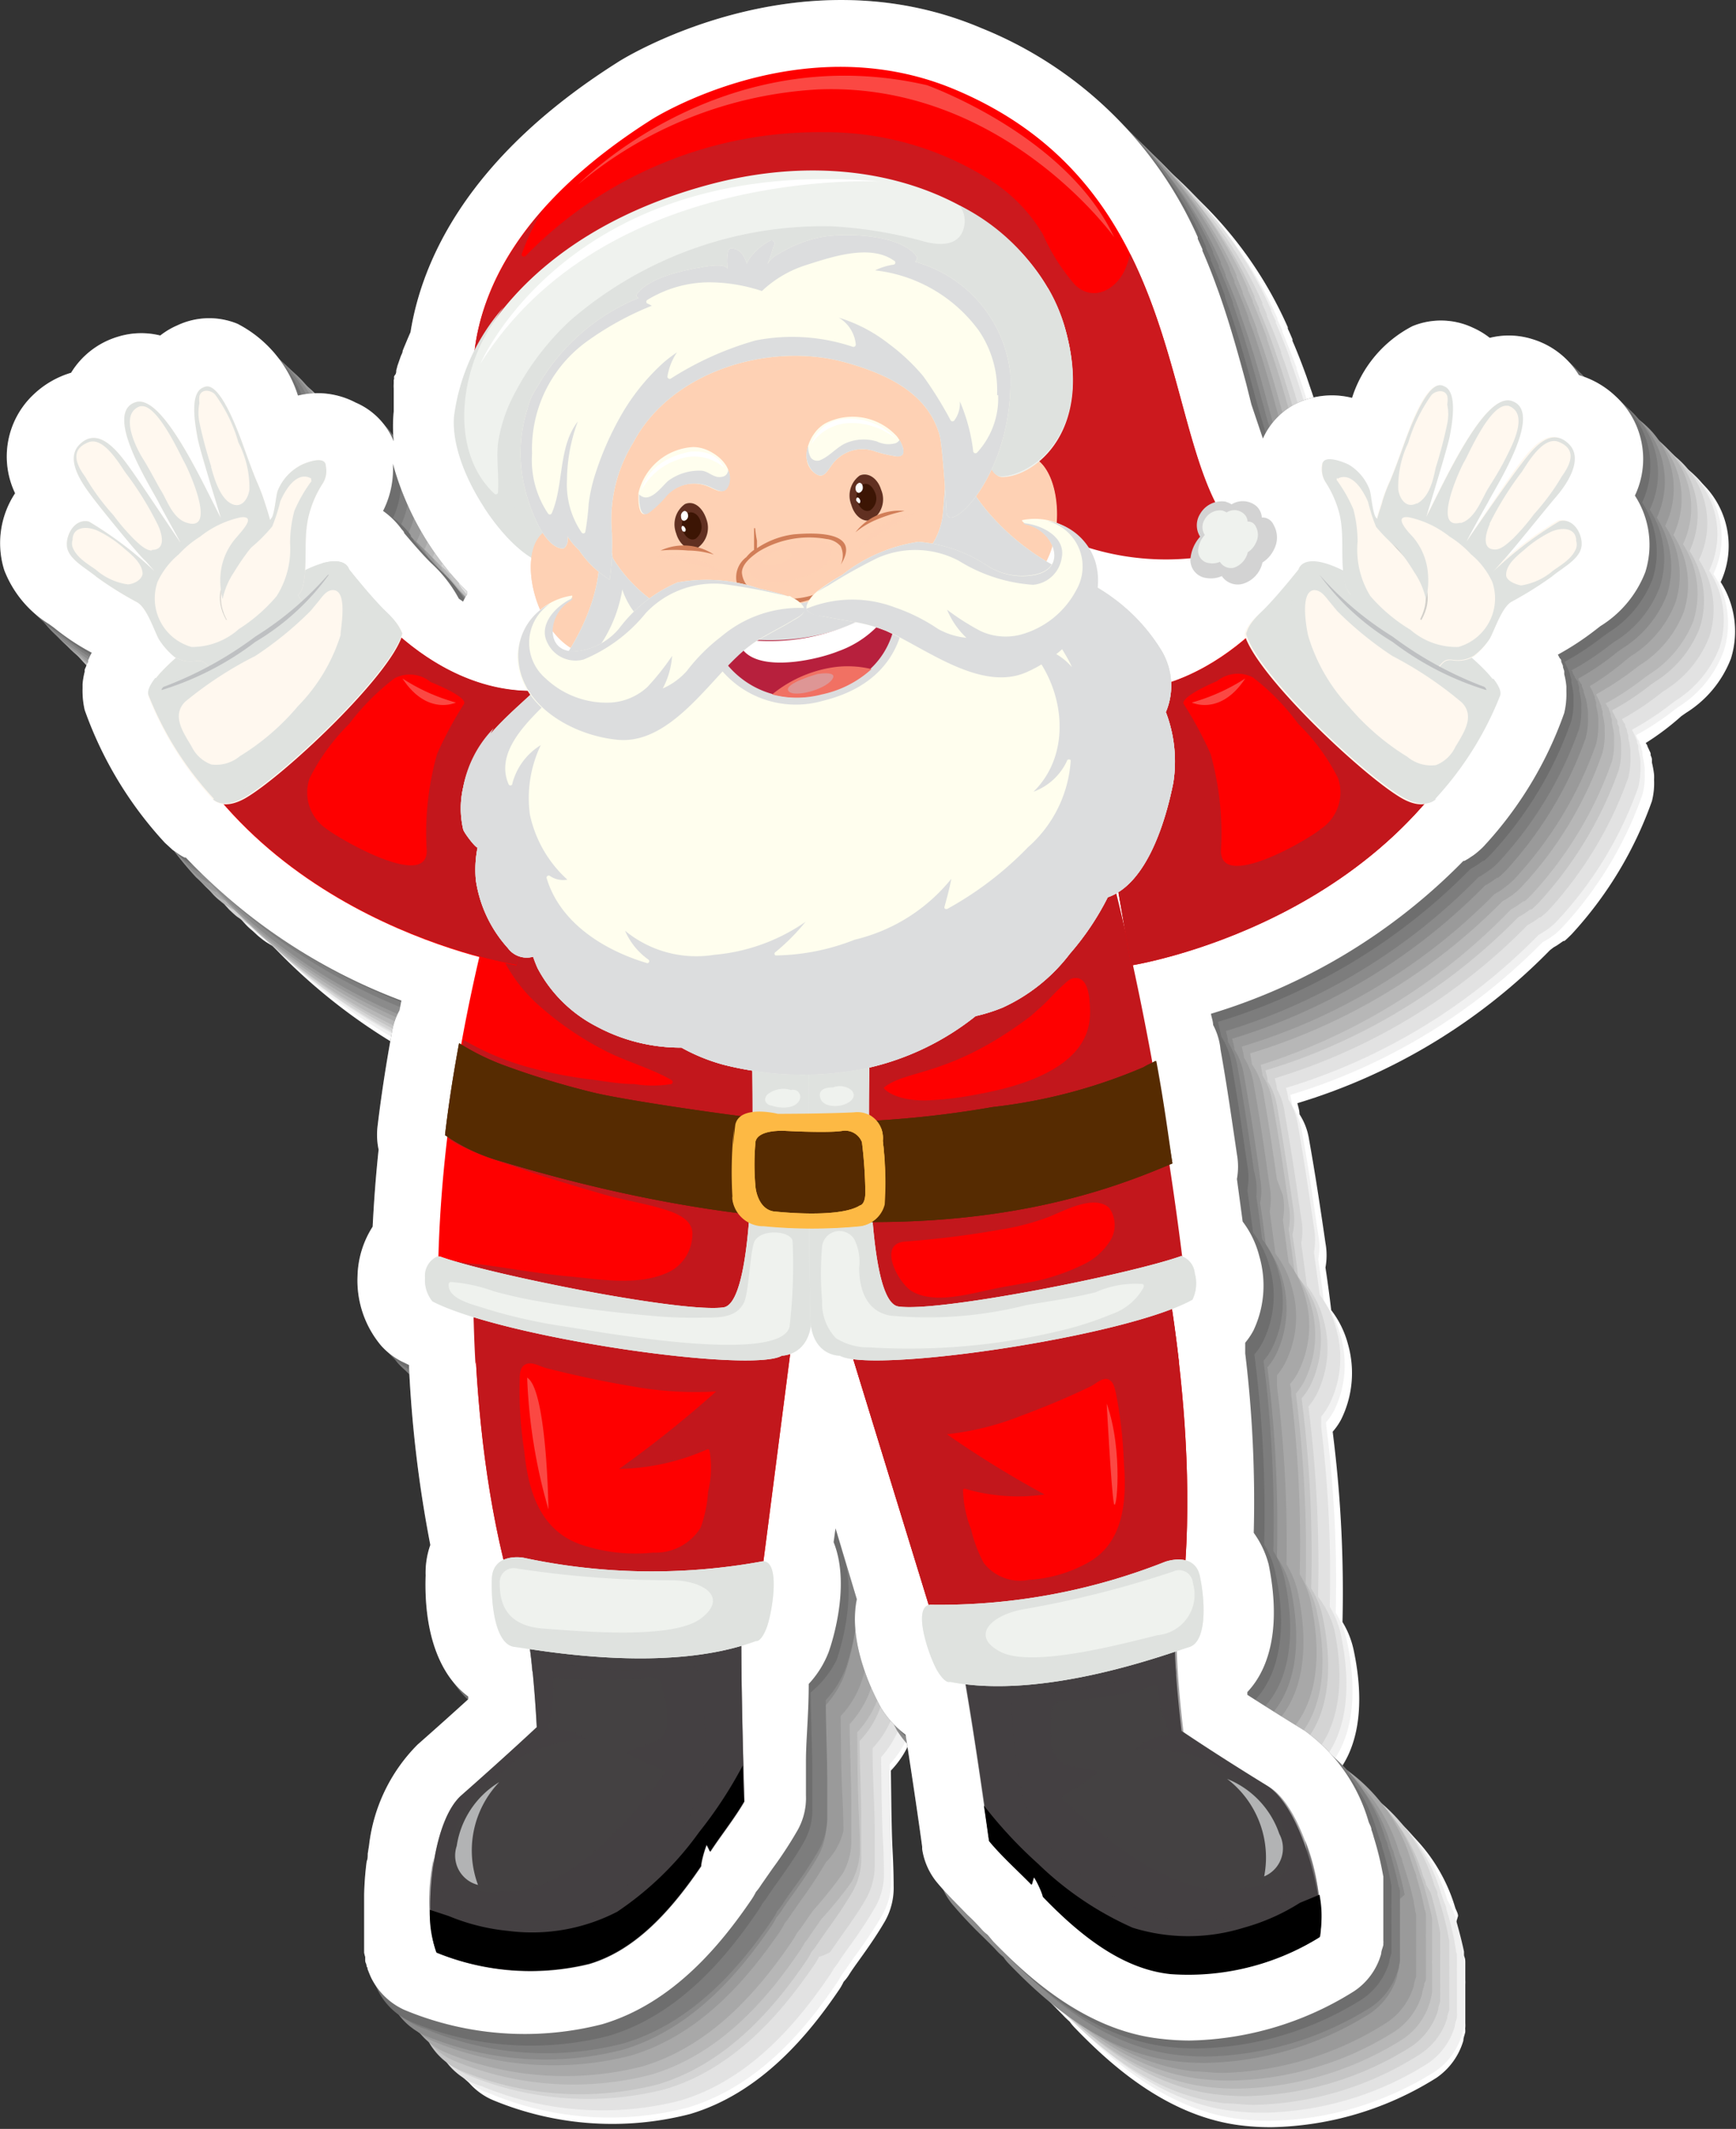 <svg xmlns="http://www.w3.org/2000/svg" viewBox="0 0 81.57 100"><rect x="0" y="0" width="81.57" height="100" fill="#333333" stroke="none"/><defs><style>.cls-1{isolation:isolate;}.cls-16,.cls-19,.cls-2,.cls-22,.cls-25,.cls-27,.cls-33,.cls-36,.cls-40{mix-blend-mode:multiply;}.cls-3,.cls-46{fill:#fff;}.cls-4{fill:#f1f1f1;}.cls-5{fill:#e2e2e2;}.cls-6{fill:#d4d4d4;}.cls-7{fill:#c5c5c5;}.cls-8{fill:#b7b7b7;}.cls-9{fill:#a8a8a8;}.cls-10{fill:#9a9a9a;}.cls-11{fill:#8b8b8b;}.cls-12{fill:#7d7d7d;}.cls-13{fill:#6e6e6e;}.cls-14{fill:#606060;}.cls-15{fill:#fe0000;}.cls-16{fill:#c2171c;}.cls-17{fill:#f9b4a9;}.cls-17,.cls-31{opacity:0.4;}.cls-18,.cls-19{fill:#444142;}.cls-19{opacity:0.5;}.cls-20{fill:#cdcfd0;opacity:0.8;mix-blend-mode:color-dodge;}.cls-21,.cls-23{fill:#eff2ee;}.cls-22{fill:#dfe2df;}.cls-23,.cls-28,.cls-29,.cls-42,.cls-43,.cls-46,.cls-47{mix-blend-mode:screen;}.cls-24,.cls-25,.cls-29{fill:#562b01;}.cls-26,.cls-27,.cls-28{fill:#fdb944;}.cls-30{fill:#fff8ef;}.cls-31{fill:#909494;}.cls-32{fill:#bec0c2;}.cls-33{fill:#cc191e;}.cls-34{fill:#d3d3d3;}.cls-35,.cls-36,.cls-42,.cls-43{fill:#fed1b4;}.cls-37{fill:#613021;}.cls-38{fill:#3c1504;}.cls-39{fill:#fffeee;}.cls-40{fill:#dcddde;}.cls-41{fill:#d17e58;}.cls-42{opacity:0.9;}.cls-44{fill:#b7203d;}.cls-45{fill:#f17163;}.cls-47{fill:#de9695;}</style></defs><g class="cls-1"><g id="Layer_2" data-name="Layer 2"><g id="Layer_1-2" data-name="Layer 1"><g class="cls-2"><path class="cls-3" d="M22.61,25.94a13.66,13.66,0,0,0,3.49,6l0,.15-.09.17-.09.17-.2-.15a6.21,6.21,0,0,0-1.27-1.64,19.27,19.27,0,0,1-1.29-1.44c0-.07-.09-.13-.14-.21l0-.05a3.55,3.55,0,0,0-.84-.8A4.16,4.16,0,0,0,22.61,25.94Zm-1.75-2.87a3.79,3.79,0,0,0-2.75-.33,5.69,5.69,0,0,0-2.84-3.38,3.5,3.5,0,0,0-2.82.07,4.36,4.36,0,0,0-.81.49,3.61,3.61,0,0,0-2,.06,3.85,3.85,0,0,0-2.19,1.68,4.32,4.32,0,0,0-1.73,1,4.06,4.06,0,0,0-.9,4.66,4.27,4.27,0,0,0-.49,3.6,5.22,5.22,0,0,0,2.11,2.54c.08.06.18.12.22.16a12.92,12.92,0,0,0,1.79,1.18v0l0,0-.08.17-.08.18a1.08,1.08,0,0,0-.07.18l0,0-.09.27,0,.09a3.33,3.33,0,0,0-.1.58,1.55,1.55,0,0,0,0,.22,3.48,3.48,0,0,0,.1,1,18,18,0,0,0,3.77,6.25,2.82,2.82,0,0,0,.36.33l0,0a3.06,3.06,0,0,0,.29.21l.13.08.14.08,0,0A27.12,27.12,0,0,0,23,51.18l-.09.47a3.09,3.09,0,0,0-.33.94c-.28,1.52-.51,3-.69,4.51a2.86,2.86,0,0,0,.05,1c-.13,1.22-.23,2.43-.28,3.62A4.36,4.36,0,0,0,21,64.09a4.79,4.79,0,0,0,1.12,3.26,3.24,3.24,0,0,0,.94.74l.37.17v.14a58,58,0,0,0,1,8.31,4.47,4.47,0,0,0-.3,1.46c-.08,2.66.63,4.66,2,5.69a.57.57,0,0,0,0,.13l-2.38,2.13a8,8,0,0,0-2.28,4.75c0,.12-.05.25-.07.38v0c0,.13,0,.25-.05.36v0q-.09.8-.12,1.59v1.47c0,.11,0,.22,0,.31l0,.23,0,.2s0,.07,0,.1v.07a1.91,1.91,0,0,0,0,.21v.06l0,.1c0,.06,0,.13.05.2l0,.16c0,.08.05.16.07.21s0,.08.05.14l0,.06c.05.14.11.27.17.4a3.12,3.12,0,0,0,1.55,1.51,14.61,14.61,0,0,0,9.31.67c3.36-1,5.61-3.79,7-5.84a2.71,2.71,0,0,0,.21-.37,2.18,2.18,0,0,0,.26-.34c.13-.21.32-.47.52-.75.38-.53.8-1.13,1.17-1.77a3.19,3.19,0,0,0,.4-1.66c0-.08,0-.72-.05-1.65s-.06-2.32-.08-3.75a4.47,4.47,0,0,0,.94-1.47s1.11-3,.24-5.18l.08-.66,1,3.33c-.49,2.35,1.1,5,1.11,5.07a4.78,4.78,0,0,0,1.17,1.3c.39,2.45.72,4.8.78,5.26l0,.11a3.2,3.2,0,0,0,.67,1.53,20,20,0,0,0,1.46,1.55l.64.65c.09.1.2.2.31.3a2.69,2.69,0,0,0,.27.32c1.72,1.78,4.41,4.19,7.89,4.57a11.61,11.61,0,0,0,1.33.07,15.06,15.06,0,0,0,7.73-2.31,3.2,3.2,0,0,0,1.28-1.76c0-.14.07-.28.09-.41l0-.09a.43.43,0,0,1,0-.12,1.68,1.68,0,0,0,0-.2l0-.2c0-.06,0-.13,0-.21v-1l0-.33v-.08a1.5,1.5,0,0,0,0-.2l0-.17,0-.21v-.07c0-.09,0-.18,0-.28l0-.08c0-.1,0-.21-.06-.32v0c-.1-.52-.23-1-.38-1.55v0L68.51,90v0c0-.12-.08-.25-.13-.38a8,8,0,0,0-3.05-4.27c-1.13-.7-2.07-1.28-2.71-1.69v-.14c1.19-1.25,1.54-3.34,1-5.94a4.24,4.24,0,0,0-.54-1.39,59.33,59.33,0,0,0-.4-8.44l-.06-.5a3,3,0,0,0,.4-.58,4.92,4.92,0,0,0,.32-3.52,4.49,4.49,0,0,0-.79-1.61c-.07-.59-.16-1.28-.27-2a3.18,3.18,0,0,0,0-1.15l-.1-.69c-.19-1.28-.39-2.61-.68-4.23a3,3,0,0,0-.44-1.13c0-.18-.06-.35-.1-.52a27.87,27.87,0,0,0,11.87-7.19l0,0L73,44.5l.17-.1.29-.2.05,0c.12-.1.23-.21.34-.32a18.19,18.19,0,0,0,3.77-6.25,3.41,3.41,0,0,0,.1-1,2.36,2.36,0,0,0,0-.25,4.65,4.65,0,0,0-.1-.56l0-.16a.64.64,0,0,0-.06-.18l0-.06c0-.07-.05-.13-.07-.19l-.08-.17c0-.06-.06-.11-.08-.16l0,0v0A12.2,12.2,0,0,0,79,33.64l.23-.16a5.21,5.21,0,0,0,2.1-2.54,4.3,4.3,0,0,0-.48-3.6,4.06,4.06,0,0,0-.9-4.66,4.35,4.35,0,0,0-1.74-1A3.83,3.83,0,0,0,76.07,20a3.65,3.65,0,0,0-2-.06,3.77,3.77,0,0,0-.8-.48,3.49,3.49,0,0,0-2.83-.08,5.71,5.71,0,0,0-2.83,3.38,3.79,3.79,0,0,0-2.75.33,3.4,3.4,0,0,0-1.45,1.57h0L63,23.1h0v0c-.08-.29-.15-.58-.24-.88-.35-1.29-.71-2.63-1.19-4v0l-.18-.53,0,0v0c-.21-.58-.43-1.15-.66-1.68l0-.07c-.07-.17-.14-.33-.22-.5l0-.07A18.88,18.88,0,0,0,50.27,5.47C41.66,1.82,33.46,6.88,33.11,7.1c-7.06,4.47-9.18,9.33-9.7,12.66-.05.09-.09.19-.14.3l-.05.12-.13.3-.05.16c0,.09-.07.18-.11.28l-.06.17c0,.09-.05.18-.08.27a1.45,1.45,0,0,0-.06.19l-.06.24a1.91,1.91,0,0,0-.06.21v0c0,.07,0,.13-.05.19s0,.14,0,.21v.06l0,.16a2.36,2.36,0,0,0,0,.28l0,.15c0,.15,0,.29,0,.43a7.26,7.26,0,0,0,.05,1.4A3.43,3.43,0,0,0,20.86,23.07Z"/><path class="cls-4" d="M22.23,25.56a13.7,13.7,0,0,0,3.49,6s0,.09,0,.14l-.09.17-.08.17-.21-.14a6,6,0,0,0-1.27-1.65c-.3-.29-.86-.92-1.29-1.43l-.14-.22,0,0a3.71,3.71,0,0,0-.83-.8A4.26,4.26,0,0,0,22.23,25.56Zm-1.75-2.87a3.82,3.82,0,0,0-2.74-.33A5.74,5.74,0,0,0,14.9,19a3.48,3.48,0,0,0-2.83.07,3.77,3.77,0,0,0-.8.48,3.71,3.71,0,0,0-2,.06A3.83,3.83,0,0,0,7.1,21.29a4.13,4.13,0,0,0-1.74,1A4,4,0,0,0,4.46,27,4.3,4.3,0,0,0,4,30.56a5.16,5.16,0,0,0,2.1,2.54l.22.16a12.92,12.92,0,0,0,1.79,1.18v0l0,0c0,.06-.07.12-.09.17l-.08.18L7.84,35l0,0a2.76,2.76,0,0,0-.08.27l0,.09a5.4,5.4,0,0,0-.1.58c0,.07,0,.14,0,.22a3.48,3.48,0,0,0,.1,1,18.19,18.19,0,0,0,3.77,6.25,2.82,2.82,0,0,0,.36.33l0,0a1.94,1.94,0,0,0,.29.21l.13.08.14.08.05,0a27.19,27.19,0,0,0,10.16,6.59c0,.15-.07.31-.1.46a3.09,3.09,0,0,0-.33.94c-.28,1.52-.51,3-.69,4.51a3.1,3.1,0,0,0,.05,1.05c-.13,1.22-.22,2.44-.28,3.62a4.38,4.38,0,0,0-.71,2.32A4.7,4.7,0,0,0,21.69,67a3.21,3.21,0,0,0,.94.74l.37.18V68a61,61,0,0,0,1,8.31,4.47,4.47,0,0,0-.3,1.46c-.08,2.66.63,4.66,2,5.69,0,0,0,.09,0,.13-.56.52-1.38,1.26-2.38,2.13a8.05,8.05,0,0,0-2.28,4.75l-.06.38v0c0,.13,0,.25-.05.36v0a14.18,14.18,0,0,0-.12,1.59v1.19c0,.07,0,.14,0,.2v.09c0,.1,0,.21,0,.3l0,.23a1.23,1.23,0,0,0,0,.2l0,.1v.07c0,.07,0,.14,0,.22v.06l0,.09a1.42,1.42,0,0,0,0,.2l.05.17c0,.07,0,.15.06.2s0,.09.05.14l0,.06a3,3,0,0,0,.17.4A3.12,3.12,0,0,0,23,98.33a14.61,14.61,0,0,0,9.31.67c3.37-1,5.61-3.79,7-5.84.08-.12.15-.24.22-.36s.17-.23.25-.35.32-.47.53-.75c.37-.53.8-1.13,1.16-1.77a3.19,3.19,0,0,0,.4-1.66c0-.08,0-.71,0-1.65s-.05-2.31-.07-3.74a4.79,4.79,0,0,0,.93-1.48s1.11-3,.24-5.18l.08-.65,1,3.33c-.49,2.34,1.1,5,1.12,5.06a4.6,4.6,0,0,0,1.16,1.3c.4,2.45.72,4.8.79,5.26v.11a3.12,3.12,0,0,0,.68,1.53,18.22,18.22,0,0,0,1.45,1.55l.64.65a2.91,2.91,0,0,0,.31.3,4.15,4.15,0,0,0,.27.32c1.72,1.78,4.42,4.19,7.89,4.57a11.73,11.73,0,0,0,1.33.07,15,15,0,0,0,7.73-2.31,3.16,3.16,0,0,0,1.28-1.76,3.38,3.38,0,0,0,.09-.41l0-.08s0-.09,0-.13l0-.2v-.2c0-.06,0-.13,0-.21v-.17a1.34,1.34,0,0,0,0-.21V93.8c0-.08,0-.16,0-.23v-.2l0-.32V93a1.37,1.37,0,0,0,0-.19l0-.18a.81.81,0,0,0,0-.2v-.07a2.89,2.89,0,0,0,0-.29l0-.08c0-.1,0-.21,0-.32v0c-.11-.52-.24-1-.39-1.54v0c0-.12-.08-.24-.11-.36l0,0L68,89.23a8,8,0,0,0-3-4.27c-1.13-.69-2.06-1.28-2.7-1.69l0-.13c1.19-1.25,1.55-3.35,1-6a4.11,4.11,0,0,0-.54-1.39,58,58,0,0,0-.4-8.44l-.06-.49a2.92,2.92,0,0,0,.4-.59A4.9,4.9,0,0,0,63,62.77a4.54,4.54,0,0,0-.79-1.62c-.07-.59-.16-1.27-.27-2a3,3,0,0,0,0-1.15l-.1-.68c-.19-1.29-.38-2.62-.68-4.24a3,3,0,0,0-.44-1.13l-.09-.52a28,28,0,0,0,11.86-7.18l0,0,.12-.06.18-.11.28-.2,0,0a3.47,3.47,0,0,0,.34-.32,17.8,17.8,0,0,0,3.77-6.25,3.41,3.41,0,0,0,.1-1,2.36,2.36,0,0,0,0-.25,5,5,0,0,0-.1-.56l0-.16-.06-.18,0-.05c0-.07-.06-.14-.08-.2s0-.12-.08-.17a1.19,1.19,0,0,0-.08-.16l0-.05v0a12.92,12.92,0,0,0,1.79-1.18l.22-.16A5.22,5.22,0,0,0,81,30.56a4.27,4.27,0,0,0-.49-3.6,4,4,0,0,0-.9-4.65,4.1,4.1,0,0,0-1.73-1,3.87,3.87,0,0,0-2.19-1.69,3.71,3.71,0,0,0-2-.06,3.77,3.77,0,0,0-.8-.48A3.48,3.48,0,0,0,70.08,19a5.67,5.67,0,0,0-2.84,3.37,3.84,3.84,0,0,0-2.75.33A3.44,3.44,0,0,0,63,24.26h0l-.47-1.54h0v0l-.24-.87c-.36-1.3-.72-2.64-1.19-4l0,0-.18-.53v-.06c-.22-.58-.44-1.15-.67-1.68l0-.07c-.07-.17-.15-.33-.23-.5l0-.07A18.79,18.79,0,0,0,49.89,5.1C41.28,1.45,33.08,6.5,32.74,6.72c-7.07,4.47-9.19,9.33-9.71,12.66l-.14.3-.05.12-.12.3-.06.16c0,.09-.07.19-.11.29l-.05.17-.09.26c0,.06,0,.11-.05.19a2.17,2.17,0,0,0-.07.24c0,.06,0,.13-.05.22v0c0,.07,0,.13-.05.19a1.55,1.55,0,0,1,0,.21v.06l0,.17a1.93,1.93,0,0,0,0,.27.88.88,0,0,0,0,.16,3,3,0,0,0,0,.43,6.58,6.58,0,0,0,0,1.4A3.38,3.38,0,0,0,20.48,22.69Z"/><path class="cls-5" d="M21.86,25.18a13.69,13.69,0,0,0,3.48,6,.77.77,0,0,1,0,.15l-.09.17a1.19,1.19,0,0,0-.08.16L25,31.5a6.43,6.43,0,0,0-1.27-1.64c-.31-.29-.87-.93-1.3-1.44l-.14-.21,0-.05a3.55,3.55,0,0,0-.83-.81A4.34,4.34,0,0,0,21.86,25.18Zm-1.75-2.87A3.85,3.85,0,0,0,17.36,22a5.74,5.74,0,0,0-2.84-3.37,3.5,3.5,0,0,0-2.82.07,3.61,3.61,0,0,0-.81.48,3.71,3.71,0,0,0-2,.06,3.88,3.88,0,0,0-2.19,1.69,4.13,4.13,0,0,0-1.74,1,4,4,0,0,0-.9,4.65,4.3,4.3,0,0,0-.48,3.6,5.16,5.16,0,0,0,2.1,2.54l.23.16a12.2,12.2,0,0,0,1.78,1.18v0l0,0-.09.16-.08.18c0,.07,0,.14-.07.18v0a1.43,1.43,0,0,0-.09.27.29.29,0,0,0,0,.09,2.8,2.8,0,0,0-.1.59,1.25,1.25,0,0,0,0,.21,4,4,0,0,0,.1,1,18.06,18.06,0,0,0,3.77,6.24,3.7,3.7,0,0,0,.36.33l0,0,.3.2.12.08.14.08,0,0a27.19,27.19,0,0,0,10.16,6.59l-.09.46a3,3,0,0,0-.34.94c-.28,1.53-.51,3.05-.69,4.51a3.36,3.36,0,0,0,.05,1c-.13,1.22-.22,2.44-.28,3.62a4.4,4.4,0,0,0-.71,2.32,4.75,4.75,0,0,0,1.11,3.27,3.18,3.18,0,0,0,.94.73l.37.18v.13a57.81,57.81,0,0,0,1,8.31,4,4,0,0,0-.3,1.46c-.09,2.66.62,4.66,2,5.7,0,0,0,.08,0,.13-.56.51-1.38,1.25-2.38,2.13a8,8,0,0,0-2.28,4.74l-.06.38v0c0,.12,0,.25,0,.36v0a14.36,14.36,0,0,0-.12,1.59v0c0,.11,0,.22,0,.32V93c0,.1,0,.21,0,.32v.43c0,.06,0,.13,0,.19V94q0,.16,0,.3l0,.23,0,.2s0,.08,0,.1v.07a1.43,1.43,0,0,1,0,.22v.06l0,.09a1.46,1.46,0,0,0,.05.2l0,.17c0,.08.05.15.06.21s0,.08,0,.13l0,.06c.06.15.11.28.17.41A3.18,3.18,0,0,0,22.65,98a14.74,14.74,0,0,0,9.31.67c3.36-1,5.6-3.8,7-5.85a2.67,2.67,0,0,0,.22-.36,2.7,2.7,0,0,0,.25-.34c.14-.22.33-.48.53-.76a20.13,20.13,0,0,0,1.16-1.77,3.08,3.08,0,0,0,.41-1.66c0-.08,0-.71-.05-1.65s-.06-2.31-.08-3.74A4.79,4.79,0,0,0,42.32,81s1.12-3,.24-5.18l.09-.65,1,3.33c-.48,2.34,1.1,5,1.12,5.06A4.35,4.35,0,0,0,46,84.88c.39,2.46.71,4.8.78,5.26v.11a3.12,3.12,0,0,0,.68,1.54c.47.57,1,1.08,1.45,1.54l.64.65a2.91,2.91,0,0,0,.31.3,2.79,2.79,0,0,0,.28.32c1.72,1.79,4.41,4.2,7.88,4.57a11.85,11.85,0,0,0,1.33.07,14.91,14.91,0,0,0,7.73-2.31,3.16,3.16,0,0,0,1.28-1.76c0-.13.07-.27.1-.41v-.08a.59.59,0,0,0,0-.13l0-.2,0-.19c0-.07,0-.14,0-.22v-.52c0-.08,0-.15,0-.23V93c0-.11,0-.22,0-.32v-.08a1.36,1.36,0,0,1,0-.2l0-.17,0-.21v-.07c0-.1,0-.19-.05-.28v-.09l-.06-.31v-.05a13.89,13.89,0,0,0-.39-1.54v0c0-.12-.07-.24-.11-.35l0,0-.13-.38a8,8,0,0,0-3-4.27c-1.13-.69-2.06-1.28-2.7-1.69v-.13c1.18-1.25,1.54-3.35,1-6a4.19,4.19,0,0,0-.54-1.39,58,58,0,0,0-.4-8.44c0-.16,0-.32,0-.49a3.35,3.35,0,0,0,.39-.59,4.9,4.9,0,0,0,.32-3.51,4.52,4.52,0,0,0-.78-1.62c-.08-.59-.17-1.27-.27-2a3.16,3.16,0,0,0,0-1.15l-.1-.68c-.19-1.29-.38-2.61-.67-4.24a3.33,3.33,0,0,0-.44-1.13c0-.17-.07-.35-.1-.52a27.91,27.91,0,0,0,11.86-7.18l0,0,.12-.07.17-.11a2,2,0,0,0,.28-.2l0,0a2.58,2.58,0,0,0,.34-.32,17.88,17.88,0,0,0,3.78-6.25,3.79,3.79,0,0,0,.1-.95c0-.08,0-.16,0-.26a3.45,3.45,0,0,0-.1-.56l0-.15-.06-.18,0-.06-.08-.19a1.47,1.47,0,0,0-.07-.17l-.09-.17,0,0v0a13.9,13.9,0,0,0,1.79-1.17l.22-.17a5.17,5.17,0,0,0,2.11-2.54,4.28,4.28,0,0,0-.49-3.6,4,4,0,0,0-.9-4.65,4.1,4.1,0,0,0-1.73-1,3.88,3.88,0,0,0-2.19-1.69,3.71,3.71,0,0,0-2-.06,3.77,3.77,0,0,0-.8-.48,3.52,3.52,0,0,0-2.83-.07A5.7,5.7,0,0,0,66.86,22a3.85,3.85,0,0,0-2.75.33,3.42,3.42,0,0,0-1.45,1.58h0l-.46-1.54h0L62,21.44c-.35-1.3-.72-2.64-1.19-4v0c-.06-.17-.13-.35-.19-.53v-.06c-.21-.58-.44-1.15-.67-1.68l0-.07-.23-.5,0-.07A18.76,18.76,0,0,0,49.51,4.72c-8.6-3.65-16.81,1.4-17.15,1.62C25.3,10.81,23.18,15.68,22.65,19c0,.1-.09.2-.13.3l-.06.12-.12.31-.06.15-.11.29-.05.17L22,20.6a1.8,1.8,0,0,1-.05.19,2.17,2.17,0,0,0-.07.24c0,.07,0,.13-.05.22v0a1.49,1.49,0,0,0,0,.18c0,.07,0,.14,0,.21v.06l0,.17c0,.09,0,.17,0,.27a1,1,0,0,0,0,.16c0,.15,0,.29,0,.43a6.58,6.58,0,0,0,0,1.4A3.4,3.4,0,0,0,20.11,22.31Z"/><path class="cls-6" d="M21.48,24.81a13.65,13.65,0,0,0,3.48,6l0,.15a1,1,0,0,0-.1.17s-.05.11-.08.16l-.2-.14a6.43,6.43,0,0,0-1.27-1.64c-.31-.29-.87-.93-1.3-1.44a1.28,1.28,0,0,0-.14-.21l0,0A4,4,0,0,0,21,27,4.22,4.22,0,0,0,21.48,24.81Zm-1.75-2.88A3.85,3.85,0,0,0,17,21.6a5.7,5.7,0,0,0-2.84-3.37,3.5,3.5,0,0,0-2.82.07,3.61,3.61,0,0,0-.81.48,3.61,3.61,0,0,0-2,.07,3.82,3.82,0,0,0-2.19,1.68,4.35,4.35,0,0,0-1.74,1,4,4,0,0,0-.89,4.66,4.25,4.25,0,0,0-.49,3.59,5.17,5.17,0,0,0,2.11,2.54l.22.17a14.46,14.46,0,0,0,1.78,1.18l0,0,0,0-.08.16a1,1,0,0,0-.08.19l-.08.17v0L7,34.59a.37.37,0,0,0,0,.09,3.63,3.63,0,0,0-.1.59c0,.07,0,.14,0,.21a3.51,3.51,0,0,0,.11,1,18,18,0,0,0,3.76,6.25c.12.11.24.23.37.33l0,0,.3.21.13.08.13.07.06,0a27.12,27.12,0,0,0,10.15,6.59l-.09.46a3.6,3.6,0,0,0-.34,1c-.28,1.52-.51,3-.69,4.51a3.3,3.3,0,0,0,0,1c-.12,1.22-.22,2.44-.28,3.63A4.44,4.44,0,0,0,19.82,63a4.74,4.74,0,0,0,1.12,3.26,3.14,3.14,0,0,0,.93.73l.37.18v.13a58.13,58.13,0,0,0,1,8.32A4.13,4.13,0,0,0,23,77c-.09,2.65.62,4.66,2,5.69a.57.57,0,0,1,0,.13L22.63,85a8.06,8.06,0,0,0-2.29,4.74l-.06.38v0c0,.12,0,.25-.05.36v0c-.06.52-.11,1.06-.12,1.59v0c0,.12,0,.23,0,.32v.08c0,.11,0,.21,0,.32v.43a1.41,1.41,0,0,0,0,.2v.08q0,.16,0,.3l0,.23q0,.12,0,.21a.3.3,0,0,0,0,.1v.07c0,.06,0,.13,0,.21v.06l0,.1a1.8,1.8,0,0,0,.05.19l0,.17c0,.08.05.15.07.21a.93.93,0,0,0,0,.13l0,.06c.06.15.11.28.17.41a3.18,3.18,0,0,0,1.56,1.51,14.69,14.69,0,0,0,9.31.67c3.36-1,5.6-3.8,7-5.85a2.12,2.12,0,0,0,.21-.36A2.7,2.7,0,0,0,39,91.7l.53-.76c.38-.53.8-1.12,1.17-1.76a3.23,3.23,0,0,0,.4-1.67c0-.08,0-.71,0-1.65S41,83.55,41,82.12a4.5,4.5,0,0,0,.93-1.48s1.12-3,.24-5.18l.09-.65,1,3.33c-.48,2.34,1.11,5,1.12,5.07a4.58,4.58,0,0,0,1.17,1.29c.39,2.46.72,4.81.78,5.26l0,.11a3.1,3.1,0,0,0,.67,1.54c.47.57,1,1.08,1.45,1.55.25.24.48.46.64.65s.2.2.31.29a3,3,0,0,0,.28.33c1.72,1.78,4.41,4.19,7.89,4.57.43,0,.88.07,1.33.07a15,15,0,0,0,7.73-2.32A3.12,3.12,0,0,0,68,94.8c0-.14.07-.28.1-.41V94.3a.6.6,0,0,0,0-.12q0-.12,0-.21l0-.19c0-.07,0-.13,0-.22V93a1.62,1.62,0,0,0,0-.22v-.2a3.25,3.25,0,0,0,0-.33v-.08c0-.06,0-.13,0-.2l0-.17q0-.09,0-.21v-.07c0-.09,0-.19,0-.28V91.2l-.06-.32v0a14.47,14.47,0,0,0-.39-1.54v0a3.58,3.58,0,0,0-.11-.35v-.05c0-.12-.09-.24-.14-.37a7.94,7.94,0,0,0-3-4.27c-1.14-.7-2.07-1.29-2.71-1.7v-.13c1.18-1.25,1.54-3.35,1-5.95A4.44,4.44,0,0,0,61.93,75a59.12,59.12,0,0,0-.39-8.43l-.06-.5a3.27,3.27,0,0,0,.39-.58A4.87,4.87,0,0,0,62.19,62a4.39,4.39,0,0,0-.78-1.61l-.27-2a3,3,0,0,0,0-1.16l-.1-.68c-.18-1.28-.38-2.61-.67-4.23A3.11,3.11,0,0,0,60,51.16c0-.17-.07-.34-.1-.51a28,28,0,0,0,11.87-7.19l0,0,.12-.07.17-.1.28-.2.05,0c.12-.1.24-.2.35-.31a18.14,18.14,0,0,0,3.77-6.26,3.74,3.74,0,0,0,.1-1c0-.08,0-.16,0-.26a3.45,3.45,0,0,0-.1-.56l0-.15-.06-.18,0-.06a1.82,1.82,0,0,0-.08-.19c0-.06,0-.12-.07-.17l-.09-.17,0,0v0a13.07,13.07,0,0,0,1.78-1.18,2,2,0,0,1,.23-.17,5.18,5.18,0,0,0,2.1-2.53,4.27,4.27,0,0,0-.49-3.6,4,4,0,0,0-.89-4.66,4.35,4.35,0,0,0-1.74-1,3.82,3.82,0,0,0-2.19-1.68,3.61,3.61,0,0,0-2-.07,3.77,3.77,0,0,0-.8-.48,3.52,3.52,0,0,0-2.83-.07,5.74,5.74,0,0,0-2.84,3.37,3.85,3.85,0,0,0-2.75.33,3.44,3.44,0,0,0-1.44,1.58h0L61.82,22h0v0l-.24-.88c-.35-1.3-.71-2.63-1.19-4v0c-.06-.17-.12-.35-.19-.52v-.06c-.21-.59-.44-1.15-.67-1.69l0-.07c-.07-.16-.14-.33-.22-.49l0-.08A18.83,18.83,0,0,0,49.13,4.34C40.53.69,32.33,5.75,32,6c-7.06,4.47-9.18,9.33-9.71,12.65l-.13.3-.05.12-.13.31-.06.15c0,.1-.07.19-.1.29l-.06.17c0,.09-.06.18-.08.26l-.06.19c0,.08-.05.16-.07.24s0,.13-.05.22v0c0,.06,0,.13,0,.18a1.55,1.55,0,0,0,0,.21v.07a.94.94,0,0,0,0,.16c0,.09,0,.17,0,.28a.77.77,0,0,1,0,.15c0,.15,0,.29,0,.43a8.19,8.19,0,0,0,0,1.4A3.36,3.36,0,0,0,19.73,21.93Z"/><path class="cls-7" d="M21.1,24.43a13.66,13.66,0,0,0,3.49,6,.77.77,0,0,0,0,.15l-.1.17a.8.8,0,0,1-.08.16l-.2-.14A6.21,6.21,0,0,0,23,29.1c-.3-.29-.86-.92-1.29-1.44l-.14-.21,0-.05a3.55,3.55,0,0,0-.84-.8A4.26,4.26,0,0,0,21.1,24.43Zm-1.75-2.87a3.79,3.79,0,0,0-2.75-.33,5.69,5.69,0,0,0-2.84-3.38,3.54,3.54,0,0,0-2.82.07,4.94,4.94,0,0,0-.81.48,3.62,3.62,0,0,0-2,.07A3.82,3.82,0,0,0,6,20.15a4.32,4.32,0,0,0-1.73,1,4,4,0,0,0-.9,4.66,4.27,4.27,0,0,0-.49,3.6A5.22,5.22,0,0,0,5,32c.08.06.18.12.22.16A12.92,12.92,0,0,0,7,33.31v0l0,.05a1.3,1.3,0,0,0-.08.17,1.42,1.42,0,0,0-.08.18,1.08,1.08,0,0,0-.07.18l0,0-.09.26s0,.07,0,.1a3.33,3.33,0,0,0-.1.58,1.55,1.55,0,0,0,0,.22,3.48,3.48,0,0,0,.1,1,17.89,17.89,0,0,0,3.77,6.25,2.82,2.82,0,0,0,.36.33l0,0,.29.21.13.08.14.08,0,0A27.12,27.12,0,0,0,21.5,49.67l-.09.47a3.09,3.09,0,0,0-.33.94c-.28,1.52-.51,3-.69,4.51a2.86,2.86,0,0,0,.05,1c-.13,1.22-.23,2.43-.28,3.62a4.36,4.36,0,0,0-.72,2.32,4.73,4.73,0,0,0,1.12,3.26,2.91,2.91,0,0,0,.94.73,2.12,2.12,0,0,0,.37.18v.13a58,58,0,0,0,1,8.32,4.42,4.42,0,0,0-.3,1.46c-.08,2.66.63,4.66,2,5.69a.53.53,0,0,0,0,.13l-2.38,2.13A8,8,0,0,0,20,89.35c0,.13,0,.26-.07.38v0c0,.13,0,.25,0,.36v.05q-.09.79-.12,1.59v.82c0,.06,0,.13,0,.19V93c0,.07,0,.13,0,.2v.08c0,.11,0,.22,0,.31l0,.23,0,.2s0,.07,0,.1v.07a1.91,1.91,0,0,0,0,.21v.06l0,.1c0,.06,0,.13,0,.2l0,.16c0,.08,0,.16.07.21a1.27,1.27,0,0,1,0,.14l0,.06c0,.14.11.27.17.4a3.12,3.12,0,0,0,1.55,1.51,14.69,14.69,0,0,0,9.31.67c3.36-1,5.61-3.8,7-5.84a2.71,2.71,0,0,0,.21-.37c.09-.11.18-.22.26-.34s.32-.47.52-.75c.38-.53.8-1.13,1.17-1.77a3.21,3.21,0,0,0,.4-1.66c0-.08,0-.72,0-1.66s-.06-2.31-.08-3.74a4.52,4.52,0,0,0,.94-1.48s1.11-3,.24-5.18l.08-.65,1,3.33c-.49,2.35,1.1,5,1.11,5.07a4.93,4.93,0,0,0,1.17,1.3c.39,2.45.72,4.8.78,5.26l0,.11A3.11,3.11,0,0,0,46.67,91a20,20,0,0,0,1.46,1.55l.64.65a2.87,2.87,0,0,0,.31.29,2.16,2.16,0,0,0,.27.33c1.72,1.78,4.41,4.19,7.89,4.57a11.61,11.61,0,0,0,1.33.07,15,15,0,0,0,7.73-2.32,3.15,3.15,0,0,0,1.28-1.75c0-.14.07-.28.09-.41l0-.09a.43.43,0,0,1,0-.12,1.65,1.65,0,0,0,0-.21l0-.19a1.41,1.41,0,0,0,0-.21v-.75l0-.2c0-.11,0-.23,0-.33v-.08a1.5,1.5,0,0,0,0-.2l0-.17q0-.09,0-.21v-.07c0-.09,0-.19,0-.28l0-.08-.06-.32v0c-.1-.52-.23-1-.38-1.55v0L67,88.52v0c0-.13-.08-.25-.13-.38a8,8,0,0,0-3-4.27c-1.14-.7-2.07-1.29-2.71-1.7V82c1.18-1.25,1.54-3.34,1-6a4.21,4.21,0,0,0-.55-1.39,57.75,57.75,0,0,0-.39-8.43l-.06-.5a3,3,0,0,0,.4-.58,4.92,4.92,0,0,0,.32-3.52A4.41,4.41,0,0,0,61,60c-.07-.59-.16-1.28-.27-2a3.23,3.23,0,0,0,.05-1.16l-.1-.68c-.19-1.28-.39-2.61-.68-4.23a3.11,3.11,0,0,0-.44-1.14c0-.17-.06-.34-.1-.51a27.87,27.87,0,0,0,11.87-7.19l0,0,.12-.07.17-.1.28-.2.06,0c.12-.1.23-.21.34-.32a18.14,18.14,0,0,0,3.77-6.26,3.3,3.3,0,0,0,.1-1c0-.07,0-.15,0-.25a3.39,3.39,0,0,0-.09-.57l0-.15A.64.64,0,0,0,76,34l0-.06c0-.07,0-.13-.07-.19l-.08-.17-.09-.17,0-.05v0a12.2,12.2,0,0,0,1.78-1.18l.23-.16a5.21,5.21,0,0,0,2.1-2.54,4.3,4.3,0,0,0-.48-3.6,4.06,4.06,0,0,0-.9-4.66,4.35,4.35,0,0,0-1.74-1,3.82,3.82,0,0,0-2.19-1.68,3.61,3.61,0,0,0-2-.07,4.21,4.21,0,0,0-.8-.47,3.53,3.53,0,0,0-2.83-.08,5.76,5.76,0,0,0-2.84,3.38,3.77,3.77,0,0,0-2.74.33,3.34,3.34,0,0,0-1.45,1.57h0l-.46-1.54h0v0l-.24-.88c-.35-1.29-.71-2.63-1.19-4v0l-.18-.53,0,0v0q-.31-.88-.66-1.68l0-.07c-.07-.17-.14-.33-.22-.5l0-.07A18.88,18.88,0,0,0,48.76,4C40.15.32,32,5.37,31.6,5.59c-7.06,4.47-9.18,9.33-9.7,12.65,0,.1-.09.2-.14.31l-.05.12c-.05.1-.09.2-.13.3l-.06.16-.1.28-.06.17c0,.09-.06.18-.08.26s0,.12-.06.2l-.06.23c0,.07,0,.13-.06.22v0c0,.07,0,.13,0,.19s0,.14,0,.2V21l0,.16a2.36,2.36,0,0,0,0,.28l0,.15c0,.15,0,.29,0,.43a7.26,7.26,0,0,0,.05,1.4A3.4,3.4,0,0,0,19.35,21.56Z"/><path class="cls-8" d="M20.72,24.05a13.76,13.76,0,0,0,3.49,6l0,.14-.09.17-.08.17-.21-.14a5.9,5.9,0,0,0-1.27-1.65c-.3-.29-.86-.92-1.29-1.44l-.14-.21,0-.05a3.5,3.5,0,0,0-.83-.8A4.26,4.26,0,0,0,20.72,24.05ZM19,21.18a3.84,3.84,0,0,0-2.75-.33,5.69,5.69,0,0,0-2.83-3.37,3.48,3.48,0,0,0-2.83.07,4.12,4.12,0,0,0-.81.48,3.71,3.71,0,0,0-2,.06,3.87,3.87,0,0,0-2.19,1.69,4.1,4.1,0,0,0-1.73,1A4,4,0,0,0,3,25.45a4.3,4.3,0,0,0-.48,3.6,5.21,5.21,0,0,0,2.1,2.54l.22.16a12.92,12.92,0,0,0,1.79,1.18v0l0,0a1.4,1.4,0,0,0-.09.17l-.08.18a1.08,1.08,0,0,0-.07.18l0,0a2.13,2.13,0,0,0-.08.27l0,.09a5.4,5.4,0,0,0-.1.58,1.55,1.55,0,0,0,0,.22,3.48,3.48,0,0,0,.1,1A18.1,18.1,0,0,0,10,42a2.82,2.82,0,0,0,.36.33l0,0a1.61,1.61,0,0,0,.3.21l.12.08.14.08.05,0A27.24,27.24,0,0,0,21.12,49.3l-.09.46a3.09,3.09,0,0,0-.33.94c-.28,1.53-.51,3-.69,4.51a3.1,3.1,0,0,0,0,1c-.13,1.22-.22,2.44-.28,3.62a4.38,4.38,0,0,0-.71,2.32,4.7,4.7,0,0,0,1.11,3.26,3.08,3.08,0,0,0,.94.74l.37.18v.13a61,61,0,0,0,1,8.31,4.47,4.47,0,0,0-.3,1.46c-.08,2.66.63,4.66,2,5.69,0,0,0,.09,0,.13-.57.52-1.38,1.26-2.38,2.13A8.05,8.05,0,0,0,19.59,89l-.06.38v0c0,.13,0,.26-.05.36v0q-.09.8-.12,1.59v.82a1.28,1.28,0,0,1,0,.19v.18c0,.07,0,.13,0,.2v.09c0,.1,0,.21,0,.3l0,.23,0,.2s0,.07,0,.1v.07a1.55,1.55,0,0,0,0,.21V94l0,.1c0,.07,0,.13.05.2l.05.16a1.91,1.91,0,0,0,.06.21,1.21,1.21,0,0,0,.05.14l0,.06a3.7,3.7,0,0,0,.17.4,3.12,3.12,0,0,0,1.55,1.51,14.61,14.61,0,0,0,9.31.67c3.37-1,5.61-3.79,7-5.84.08-.12.15-.24.22-.37a3,3,0,0,0,.25-.34l.52-.75A19.4,19.4,0,0,0,40,88.42a3.19,3.19,0,0,0,.4-1.66c0-.08,0-.72-.05-1.65s-.06-2.31-.07-3.74a4.79,4.79,0,0,0,.93-1.48s1.11-3,.24-5.18l.08-.66,1,3.34c-.49,2.34,1.1,5,1.12,5.06a4.48,4.48,0,0,0,1.17,1.3c.38,2.45.71,4.8.77,5.26l0,.11a3.12,3.12,0,0,0,.68,1.53,16.82,16.82,0,0,0,1.45,1.55l.64.65a2.91,2.91,0,0,0,.31.3,2.69,2.69,0,0,0,.27.32c1.72,1.78,4.41,4.19,7.89,4.57a11.73,11.73,0,0,0,1.33.07,15.06,15.06,0,0,0,7.73-2.31A3.16,3.16,0,0,0,67.2,94a3.38,3.38,0,0,0,.09-.41l0-.08s0-.09,0-.13l0-.2V93c0-.06,0-.13,0-.21v-.17a1.34,1.34,0,0,0,0-.21v-.14a1.85,1.85,0,0,1,0-.23v-.2l0-.32v-.09a1.5,1.5,0,0,0,0-.2l0-.17a2,2,0,0,0,0-.2v-.07a2.89,2.89,0,0,0,0-.29l0-.08c0-.1,0-.21,0-.32v0c-.11-.52-.24-1-.39-1.54v0l-.12-.36v0l-.13-.38a8,8,0,0,0-3.05-4.27l-2.71-1.69a.53.53,0,0,0,0-.13c1.19-1.26,1.55-3.35,1-5.95a4.11,4.11,0,0,0-.54-1.39,59.4,59.4,0,0,0-.4-8.44l-.06-.49a2.92,2.92,0,0,0,.4-.59,4.92,4.92,0,0,0,.32-3.52,4.64,4.64,0,0,0-.78-1.61c-.08-.59-.17-1.27-.28-2a3,3,0,0,0,0-1.15l-.1-.68c-.19-1.29-.38-2.62-.68-4.24a3,3,0,0,0-.44-1.13l-.09-.52A28,28,0,0,0,71,42.71l0,0,.12-.06.17-.11.29-.2.05,0c.12-.1.23-.21.34-.32a18,18,0,0,0,3.77-6.25,3.41,3.41,0,0,0,.1-1,2.36,2.36,0,0,0,0-.25,5,5,0,0,0-.1-.56l0-.16-.06-.18,0-.05c0-.07-.05-.14-.07-.2s0-.12-.08-.17a1.19,1.19,0,0,0-.08-.16l0,0v0a12.92,12.92,0,0,0,1.79-1.18l.22-.16a5.22,5.22,0,0,0,2.11-2.54,4.31,4.31,0,0,0-.49-3.6,4,4,0,0,0-.9-4.65,4.1,4.1,0,0,0-1.73-1,3.87,3.87,0,0,0-2.19-1.69,3.71,3.71,0,0,0-2-.06,4.12,4.12,0,0,0-.81-.48,3.45,3.45,0,0,0-2.82-.07,5.67,5.67,0,0,0-2.84,3.37,3.84,3.84,0,0,0-2.75.33,3.44,3.44,0,0,0-1.45,1.57h0l-.46-1.54h0v0c-.07-.28-.15-.58-.23-.88-.36-1.29-.72-2.63-1.19-4l0,0-.18-.53v-.06c-.22-.58-.44-1.15-.67-1.68l0-.07-.23-.5,0-.07A18.85,18.85,0,0,0,48.38,3.58C39.77-.06,31.57,5,31.22,5.21c-7.06,4.47-9.18,9.33-9.7,12.66l-.14.3-.05.12-.12.3-.06.16c0,.09-.07.19-.11.29l-.06.17c0,.08-.05.17-.08.26s0,.11-.06.19l-.06.24c0,.06,0,.13-.06.22v0c0,.07,0,.13,0,.19a1.55,1.55,0,0,1,0,.21v.06l0,.16a2.36,2.36,0,0,0,0,.28.88.88,0,0,0,0,.16c0,.14,0,.28-.05.43A7.19,7.19,0,0,0,20.53,23,3.39,3.39,0,0,0,19,21.18Z"/><path class="cls-9" d="M20.34,23.67a13.8,13.8,0,0,0,3.49,6,.77.77,0,0,1,0,.15l-.09.17a1.19,1.19,0,0,0-.08.16l-.2-.14a6.26,6.26,0,0,0-1.27-1.64c-.31-.29-.87-.93-1.3-1.44,0-.07-.09-.14-.14-.21l0-.05a3.76,3.76,0,0,0-.83-.81A4.26,4.26,0,0,0,20.34,23.67ZM18.6,20.8a3.85,3.85,0,0,0-2.75-.33A5.74,5.74,0,0,0,13,17.1a3.48,3.48,0,0,0-2.83.07,3.77,3.77,0,0,0-.8.48,3.71,3.71,0,0,0-2,.06A3.83,3.83,0,0,0,5.21,19.4a4.13,4.13,0,0,0-1.74,1,4,4,0,0,0-.89,4.65,4.27,4.27,0,0,0-.49,3.6,5.16,5.16,0,0,0,2.1,2.54l.22.16A12.92,12.92,0,0,0,6.2,32.55v0l0,0-.09.17L6,33c0,.07,0,.14-.07.18v0a1.43,1.43,0,0,0-.09.27.29.29,0,0,0,0,.09,3.71,3.71,0,0,0-.11.58c0,.07,0,.14,0,.22a3.48,3.48,0,0,0,.1,1,18,18,0,0,0,3.77,6.25,3.7,3.7,0,0,0,.36.33l0,0a3.3,3.3,0,0,0,.3.22l.13.07.13.08.05,0a27.07,27.07,0,0,0,10.16,6.59l-.09.46a3.11,3.11,0,0,0-.34.94c-.28,1.53-.51,3-.69,4.51a3.36,3.36,0,0,0,.05,1.05c-.13,1.22-.22,2.44-.28,3.62a4.4,4.4,0,0,0-.71,2.32,4.75,4.75,0,0,0,1.11,3.27,3.18,3.18,0,0,0,.94.73l.37.18v.13a57.81,57.81,0,0,0,1,8.31,4,4,0,0,0-.3,1.46c-.09,2.66.62,4.66,2,5.69,0,0,0,.09,0,.14-.56.51-1.38,1.25-2.38,2.13a8,8,0,0,0-2.28,4.74l-.06.38v0c0,.12,0,.25-.05.36v0A14.18,14.18,0,0,0,19,91v0c0,.11,0,.22,0,.32v.08c0,.1,0,.2,0,.32v.43c0,.06,0,.13,0,.19v.09q0,.17,0,.3l0,.23a1.49,1.49,0,0,1,0,.21l0,.09v.07c0,.07,0,.14,0,.22v.06l0,.09c0,.07,0,.13,0,.2l.05.17c0,.08,0,.15.06.2l.05.14,0,.06a3,3,0,0,0,.17.4,3.16,3.16,0,0,0,1.56,1.52,14.74,14.74,0,0,0,9.31.67c3.36-1,5.6-3.8,7-5.85.08-.11.15-.24.22-.36s.17-.23.25-.34.33-.48.53-.76A20.13,20.13,0,0,0,39.6,88,3.08,3.08,0,0,0,40,86.38c0-.08,0-.71,0-1.65s-.06-2.31-.08-3.74a4.79,4.79,0,0,0,.93-1.48s1.12-3,.24-5.18l.08-.65,1,3.33c-.48,2.34,1.1,5,1.12,5.06a4.35,4.35,0,0,0,1.17,1.3c.39,2.46.71,4.8.78,5.26v.11a3.25,3.25,0,0,0,.68,1.54,19.78,19.78,0,0,0,1.45,1.54c.24.24.47.47.64.66s.2.2.31.29l.27.32c1.73,1.78,4.42,4.2,7.89,4.57a11.85,11.85,0,0,0,1.33.07,14.91,14.91,0,0,0,7.73-2.31,3.16,3.16,0,0,0,1.28-1.76c0-.13.07-.27.1-.41v-.08A.59.59,0,0,0,67,93l0-.2,0-.19c0-.07,0-.14,0-.22v-.52c0-.08,0-.16,0-.23v-.2l0-.32v-.09a1.11,1.11,0,0,1,0-.19l0-.17a1.65,1.65,0,0,0,0-.21v-.07c0-.1,0-.19,0-.28v-.09c0-.1,0-.2-.06-.32v0a13.35,13.35,0,0,0-.39-1.54v0c0-.12-.07-.24-.11-.35l0,0-.13-.38a8,8,0,0,0-3-4.27c-1.13-.69-2.06-1.28-2.7-1.69l0-.13c1.19-1.25,1.55-3.35,1-6a4.11,4.11,0,0,0-.54-1.39,57.76,57.76,0,0,0-.4-8.43c0-.17,0-.33-.06-.5a2.92,2.92,0,0,0,.4-.59,4.9,4.9,0,0,0,.32-3.51,4.69,4.69,0,0,0-.78-1.62c-.08-.59-.17-1.27-.27-2a3.16,3.16,0,0,0,0-1.15L60,55.4c-.19-1.29-.38-2.62-.67-4.24A3.15,3.15,0,0,0,58.83,50l-.09-.52A27.91,27.91,0,0,0,70.6,42.33l0,0,.13-.07.17-.11a2.83,2.83,0,0,0,.28-.2l0,0a3.47,3.47,0,0,0,.34-.32,17.71,17.71,0,0,0,3.77-6.25,3.38,3.38,0,0,0,.11-1c0-.08,0-.16,0-.26a3.45,3.45,0,0,0-.1-.56l0-.15a1.89,1.89,0,0,0-.06-.18l0-.06L75.17,33a1,1,0,0,0-.08-.18,1.19,1.19,0,0,0-.08-.16l0-.05,0,0a14.47,14.47,0,0,0,1.78-1.17l.22-.17a5.17,5.17,0,0,0,2.11-2.54,4.27,4.27,0,0,0-.49-3.6,4,4,0,0,0-.9-4.65,4.1,4.1,0,0,0-1.73-1,3.83,3.83,0,0,0-2.19-1.69,3.71,3.71,0,0,0-2-.06,3.77,3.77,0,0,0-.8-.48,3.48,3.48,0,0,0-2.83-.07,5.7,5.7,0,0,0-2.84,3.37,3.84,3.84,0,0,0-2.75.33,3.35,3.35,0,0,0-1.44,1.58h0l-.47-1.54h0v0l-.24-.87c-.35-1.3-.72-2.64-1.19-4v0c-.06-.17-.13-.35-.19-.53v-.06c-.21-.58-.44-1.15-.67-1.68l0-.07L58.1,13l0-.07A18.79,18.79,0,0,0,48,3.21C39.4-.44,31.19,4.61,30.85,4.83c-7.06,4.47-9.18,9.33-9.71,12.66-.05.1-.09.2-.13.3l-.06.12-.12.31-.06.15-.11.29-.05.17-.09.26c0,.06,0,.12-.05.19a2.17,2.17,0,0,0-.07.24c0,.06,0,.13,0,.22v0a1.49,1.49,0,0,0,0,.18c0,.07,0,.14-.05.21v.06l0,.17c0,.09,0,.17,0,.27a1,1,0,0,0,0,.16c0,.14,0,.29,0,.43a7.31,7.31,0,0,0,0,1.4A3.4,3.4,0,0,0,18.6,20.8Z"/><path class="cls-10" d="M20,23.29a13.63,13.63,0,0,0,3.48,6l0,.15a1,1,0,0,0-.1.17l-.08.16-.2-.14A6.43,6.43,0,0,0,21.83,28c-.31-.29-.87-.93-1.3-1.44a1.28,1.28,0,0,0-.14-.21l0-.05a4,4,0,0,0-.84-.81A4.24,4.24,0,0,0,20,23.29Zm-1.75-2.87a3.85,3.85,0,0,0-2.75-.33,5.74,5.74,0,0,0-2.84-3.37,3.5,3.5,0,0,0-2.82.07,3.61,3.61,0,0,0-.81.48,3.71,3.71,0,0,0-2,.06A3.88,3.88,0,0,0,4.83,19a4.35,4.35,0,0,0-1.74,1A4,4,0,0,0,2.2,24.7a4.25,4.25,0,0,0-.49,3.59,5.17,5.17,0,0,0,2.11,2.54L4,31a12.78,12.78,0,0,0,1.78,1.17v0l0,0-.08.16c0,.07-.06.13-.09.19a1.47,1.47,0,0,1-.07.17v0l-.09.27a.37.37,0,0,0,0,.09,3.63,3.63,0,0,0-.1.59c0,.07,0,.14,0,.22a4,4,0,0,0,.1,1A18.19,18.19,0,0,0,9.2,41.2l.36.33,0,0,.3.21.13.08.13.07.06,0a27.12,27.12,0,0,0,10.15,6.59l-.09.46a3.17,3.17,0,0,0-.34,1c-.28,1.52-.51,3-.69,4.5a3.34,3.34,0,0,0,.05,1c-.13,1.22-.22,2.44-.28,3.62a4.4,4.4,0,0,0-.71,2.32,4.79,4.79,0,0,0,1.11,3.27,3.18,3.18,0,0,0,.94.73l.37.18v.13a58.13,58.13,0,0,0,1,8.32,3.92,3.92,0,0,0-.3,1.46c-.09,2.65.62,4.66,2,5.69a.57.57,0,0,1,0,.13c-.56.51-1.38,1.25-2.38,2.13a8.05,8.05,0,0,0-2.28,4.74l-.06.38v0c0,.12,0,.25-.05.36v0a14,14,0,0,0-.12,1.59v0c0,.12,0,.22,0,.32v.08c0,.11,0,.21,0,.32v.06a1.28,1.28,0,0,0,0,.19v.18c0,.07,0,.13,0,.19v.09q0,.17,0,.3l0,.23c0,.07,0,.15,0,.21s0,.07,0,.1l0,.06a2.07,2.07,0,0,0,0,.22v.06l0,.1a1.8,1.8,0,0,0,.05.19l0,.17c0,.08.05.15.07.21a.93.93,0,0,0,0,.13l0,.06c.06.15.11.28.17.41a3.22,3.22,0,0,0,1.56,1.51,14.67,14.67,0,0,0,9.31.67c3.36-1,5.6-3.8,7-5.84a3.47,3.47,0,0,0,.21-.37,2.7,2.7,0,0,0,.25-.34l.53-.76a20.13,20.13,0,0,0,1.16-1.77A3.08,3.08,0,0,0,39.63,86c0-.08,0-.71-.05-1.65s-.06-2.31-.08-3.74a4.5,4.5,0,0,0,.93-1.48s1.12-2.95.24-5.18l.09-.65,1,3.33c-.48,2.35,1.1,5,1.12,5.07A4.58,4.58,0,0,0,44.07,83c.39,2.46.72,4.8.78,5.26v.11a3.21,3.21,0,0,0,.68,1.54c.47.57,1,1.08,1.46,1.55.24.24.46.46.63.65s.2.2.31.29l.28.33c1.72,1.78,4.41,4.19,7.89,4.57.43,0,.88.07,1.32.07A15,15,0,0,0,65.17,95a3.11,3.11,0,0,0,1.27-1.76c0-.13.07-.27.1-.4v-.09a.59.59,0,0,0,0-.13l0-.2,0-.19c0-.07,0-.14,0-.22v-.52a1.62,1.62,0,0,0,0-.22V91.1c0-.11,0-.22,0-.32V90.7c0-.07,0-.13,0-.2l0-.17,0-.21v-.07c0-.09,0-.19-.05-.28v-.09l-.06-.31v-.05A14.47,14.47,0,0,0,66,87.78v0a3.58,3.58,0,0,0-.11-.35l0,0c0-.12-.08-.24-.13-.37a8,8,0,0,0-3-4.28C61.54,82,60.61,81.41,60,81c0,0,0-.09,0-.13,1.18-1.25,1.54-3.35,1-6a4.44,4.44,0,0,0-.55-1.39A59.12,59.12,0,0,0,60,65.1L60,64.6a3.27,3.27,0,0,0,.39-.58,4.87,4.87,0,0,0,.32-3.52,4.39,4.39,0,0,0-.78-1.61l-.27-2a3.23,3.23,0,0,0,0-1.16l-.1-.68c-.18-1.29-.38-2.61-.67-4.23a3.11,3.11,0,0,0-.44-1.14c0-.17-.07-.34-.1-.52A27.81,27.81,0,0,0,70.22,42l0,0,.12-.07.17-.1.28-.21,0,0c.12-.1.24-.2.35-.31A18.14,18.14,0,0,0,75,34.94a3.69,3.69,0,0,0,.1-.95c0-.08,0-.16,0-.26a3.45,3.45,0,0,0-.1-.56L75,33l-.06-.18,0-.06a1.82,1.82,0,0,0-.08-.19c0-.06-.05-.12-.07-.17l-.09-.17,0,0v0A12.78,12.78,0,0,0,76.4,31l.22-.17a5.17,5.17,0,0,0,2.11-2.54,4.25,4.25,0,0,0-.49-3.59A4,4,0,0,0,77.35,20a4.35,4.35,0,0,0-1.74-1,3.88,3.88,0,0,0-2.19-1.69,3.71,3.71,0,0,0-2-.06,3.77,3.77,0,0,0-.8-.48,3.52,3.52,0,0,0-2.83-.07A5.7,5.7,0,0,0,65,20.09a3.85,3.85,0,0,0-2.75.33A3.4,3.4,0,0,0,60.78,22h0l-.46-1.54h0v0l-.24-.88c-.35-1.3-.72-2.64-1.19-4v0L58.67,15v-.06c-.21-.59-.44-1.15-.67-1.68l0-.08c-.07-.16-.15-.33-.22-.5l0-.07A18.83,18.83,0,0,0,47.62,2.83C39-.82,30.82,4.23,30.47,4.45c-7.06,4.47-9.18,9.34-9.71,12.66l-.13.3-.05.12-.13.31-.06.15c0,.1-.07.19-.1.29l-.06.17c0,.09-.06.18-.08.26l-.06.19c0,.08-.05.17-.07.24s0,.13-.05.22v0c0,.06,0,.13,0,.18a1.91,1.91,0,0,0,0,.21l0,.06,0,.17c0,.09,0,.17,0,.27s0,.11,0,.16,0,.29,0,.43a7.31,7.31,0,0,0,0,1.4A3.36,3.36,0,0,0,18.22,20.42Z"/><path class="cls-11" d="M19.59,22.92a13.66,13.66,0,0,0,3.49,6l0,.15-.1.17a.8.8,0,0,1-.08.16l-.2-.14a6.21,6.21,0,0,0-1.27-1.64,19.06,19.06,0,0,1-1.29-1.44c-.05-.07-.09-.14-.15-.21l0-.05a3.55,3.55,0,0,0-.84-.8A4.26,4.26,0,0,0,19.59,22.92Zm-1.75-2.87a3.79,3.79,0,0,0-2.75-.33,5.72,5.72,0,0,0-2.84-3.38,3.54,3.54,0,0,0-2.82.07,4.06,4.06,0,0,0-.81.49,3.52,3.52,0,0,0-2,.06,3.82,3.82,0,0,0-2.19,1.68,4.32,4.32,0,0,0-1.73,1,4,4,0,0,0-.9,4.66,4.27,4.27,0,0,0-.49,3.6,5.22,5.22,0,0,0,2.11,2.54c.08.06.18.12.22.16A12.92,12.92,0,0,0,5.45,31.8v0l0,.05c0,.05-.06.12-.08.16s-.06.13-.08.19a1.08,1.08,0,0,0-.07.18l0,0-.09.26,0,.1a3.33,3.33,0,0,0-.1.58,1.55,1.55,0,0,0,0,.22,3.14,3.14,0,0,0,.1,1,17.89,17.89,0,0,0,3.77,6.25,3.81,3.81,0,0,0,.36.33l0,0,.29.21.13.08.14.08.05,0A27.12,27.12,0,0,0,20,48.16l-.09.47a3.09,3.09,0,0,0-.33.94c-.28,1.52-.52,3-.69,4.51a3.09,3.09,0,0,0,0,1.05c-.12,1.22-.22,2.43-.28,3.62a4.44,4.44,0,0,0-.71,2.32,4.73,4.73,0,0,0,1.12,3.26,3.24,3.24,0,0,0,.94.74l.36.17v.13a58,58,0,0,0,1,8.32,4.47,4.47,0,0,0-.3,1.46c-.08,2.66.63,4.66,2,5.69a.57.57,0,0,0,0,.13c-.57.51-1.39,1.26-2.38,2.13a8,8,0,0,0-2.28,4.74c0,.13-.05.26-.07.39v0c0,.13,0,.25-.05.36v0q-.09.8-.12,1.59v.82c0,.07,0,.13,0,.19v.18c0,.07,0,.13,0,.2v.08a2.85,2.85,0,0,0,0,.31l0,.22q0,.12,0,.21a.3.3,0,0,0,0,.1v.07a1.91,1.91,0,0,0,0,.21v.06l0,.1c0,.06,0,.13.05.2l0,.16c0,.08.05.16.07.21l0,.14,0,.06a2.83,2.83,0,0,0,.17.4,3.12,3.12,0,0,0,1.55,1.51,14.69,14.69,0,0,0,9.31.67c3.36-1,5.6-3.79,7-5.84a2.71,2.71,0,0,0,.21-.37,2.78,2.78,0,0,0,.26-.34c.13-.21.32-.48.52-.75.38-.53.8-1.13,1.17-1.77a3.23,3.23,0,0,0,.4-1.67c0-.07,0-.71,0-1.64s-.06-2.32-.08-3.75a4.5,4.5,0,0,0,.93-1.48s1.12-3,.24-5.18l.09-.65,1,3.33c-.49,2.35,1.1,5,1.11,5.07a4.93,4.93,0,0,0,1.17,1.3c.39,2.45.72,4.8.78,5.26l0,.11a3.11,3.11,0,0,0,.67,1.53,20,20,0,0,0,1.46,1.55c.24.24.47.46.64.65a2.87,2.87,0,0,0,.31.29,2.16,2.16,0,0,0,.27.33c1.72,1.78,4.41,4.19,7.89,4.57a11.61,11.61,0,0,0,1.33.07,15,15,0,0,0,7.73-2.32,3.18,3.18,0,0,0,1.28-1.75c0-.14.07-.28.09-.41l0-.09a.43.43,0,0,1,0-.12,1.65,1.65,0,0,0,0-.21l0-.19a1.48,1.48,0,0,0,0-.22v-.52a1.62,1.62,0,0,0,0-.22v-.2c0-.11,0-.23,0-.33v-.08c0-.06,0-.13,0-.2l0-.17q0-.09,0-.21v-.07c0-.09,0-.19,0-.28l0-.08L66,89v0c-.1-.51-.23-1-.38-1.54v0q-.06-.2-.12-.36v0c0-.13-.09-.25-.13-.38a8,8,0,0,0-3-4.27c-1.14-.7-2.07-1.29-2.71-1.7,0,0,0-.08,0-.13,1.18-1.25,1.54-3.34,1-5.95A4.21,4.21,0,0,0,60,73.15a59.18,59.18,0,0,0-.39-8.43l-.06-.49a3.4,3.4,0,0,0,.4-.59,5,5,0,0,0,.32-3.52,4.41,4.41,0,0,0-.79-1.61c-.07-.6-.16-1.28-.27-2a3,3,0,0,0,0-1.16l-.09-.68c-.19-1.28-.39-2.61-.68-4.23a3.11,3.11,0,0,0-.44-1.14c0-.17-.07-.34-.1-.51a28,28,0,0,0,11.87-7.19l0,0,.12-.07.17-.1.28-.2.05,0a3.59,3.59,0,0,0,.35-.32,18.19,18.19,0,0,0,3.77-6.25,3.41,3.41,0,0,0,.1-1,2.5,2.5,0,0,0,0-.25,4.85,4.85,0,0,0-.09-.57l-.05-.15a1.27,1.27,0,0,0-.06-.18l0-.06a1.08,1.08,0,0,0-.08-.19c0-.06,0-.12-.07-.17l-.09-.17,0-.05v0A12.2,12.2,0,0,0,76,30.62l.23-.16a5.21,5.21,0,0,0,2.1-2.54,4.3,4.3,0,0,0-.48-3.6,4.06,4.06,0,0,0-.9-4.66,4.35,4.35,0,0,0-1.74-1A3.82,3.82,0,0,0,73,17a3.52,3.52,0,0,0-2-.06,4.28,4.28,0,0,0-.8-.49,3.56,3.56,0,0,0-2.83-.07,5.76,5.76,0,0,0-2.84,3.38,3.76,3.76,0,0,0-2.74.33,3.34,3.34,0,0,0-1.45,1.57h0l-.46-1.54h0v0l-.24-.88c-.35-1.29-.71-2.63-1.19-4v0c-.06-.18-.12-.36-.19-.53v-.06c-.21-.59-.43-1.15-.67-1.68l0-.07c-.07-.17-.14-.33-.22-.5l0-.08A18.9,18.9,0,0,0,47.25,2.45C38.64-1.19,30.44,3.86,30.09,4.08,23,8.55,20.91,13.41,20.38,16.73c0,.1-.08.2-.13.3l-.05.13c-.05.1-.09.2-.13.3l-.06.16c0,.09-.07.18-.1.28l-.06.17c0,.09-.06.18-.08.26l-.06.19c0,.09-.05.17-.06.24s0,.13-.06.22v0c0,.06,0,.13,0,.19s0,.14,0,.2v.07l0,.16c0,.09,0,.18-.05.28a.77.77,0,0,1,0,.15c0,.15,0,.29,0,.43a7.26,7.26,0,0,0,0,1.4A3.4,3.4,0,0,0,17.84,20.05Z"/><path class="cls-12" d="M19.21,22.54a13.66,13.66,0,0,0,3.49,6,.77.77,0,0,0,0,.15l-.09.17-.08.17-.21-.14a5.9,5.9,0,0,0-1.27-1.65c-.3-.29-.86-.92-1.29-1.44l-.14-.21,0,0a3.55,3.55,0,0,0-.84-.8A4.16,4.16,0,0,0,19.21,22.54Zm-1.75-2.87a3.84,3.84,0,0,0-2.75-.33A5.64,5.64,0,0,0,11.87,16,3.49,3.49,0,0,0,9.05,16a4.28,4.28,0,0,0-.8.49,3.74,3.74,0,0,0-2,.06,3.84,3.84,0,0,0-2.18,1.68,4.2,4.2,0,0,0-1.74,1,4,4,0,0,0-.9,4.65A4.31,4.31,0,0,0,1,27.54a5.22,5.22,0,0,0,2.11,2.54l.22.16a12.92,12.92,0,0,0,1.79,1.18v0l0,0a1.4,1.4,0,0,0-.09.17l-.08.18a1.08,1.08,0,0,0-.07.18l0,0a2.58,2.58,0,0,0-.08.26l0,.1a4.65,4.65,0,0,0-.1.58,1.55,1.55,0,0,0,0,.22,3.48,3.48,0,0,0,.1,1,17.86,17.86,0,0,0,3.77,6.25,2.82,2.82,0,0,0,.36.33l0,0a1.94,1.94,0,0,0,.29.21l.13.08.14.08.05,0a27.37,27.37,0,0,0,10.15,6.59l-.09.46a3.09,3.09,0,0,0-.33.94c-.28,1.53-.51,3-.69,4.51a3.1,3.1,0,0,0,.05,1c-.13,1.22-.22,2.44-.28,3.62a4.38,4.38,0,0,0-.71,2.32A4.7,4.7,0,0,0,18.67,64a3.08,3.08,0,0,0,.94.74l.37.18V65a59.45,59.45,0,0,0,1,8.31,4.47,4.47,0,0,0-.3,1.46c-.08,2.66.63,4.66,2,5.69,0,.05,0,.09,0,.13-.57.52-1.38,1.26-2.38,2.13a8.05,8.05,0,0,0-2.28,4.75l-.06.38v0c0,.13,0,.25-.05.36v.05q-.09.79-.12,1.59v.82a1.28,1.28,0,0,1,0,.19v.18c0,.07,0,.13,0,.2v.08c0,.11,0,.22,0,.31l0,.23,0,.2s0,.07,0,.1v.07a2.07,2.07,0,0,0,0,.22v0l0,.1c0,.07,0,.13.05.2l0,.16a1.91,1.91,0,0,0,.06.21,1.21,1.21,0,0,0,.05.14l0,.06c0,.14.11.27.17.4A3.12,3.12,0,0,0,20,95.31a14.61,14.61,0,0,0,9.31.67c3.36-1,5.61-3.79,7-5.84a2.71,2.71,0,0,0,.21-.37,2.18,2.18,0,0,0,.26-.34c.13-.21.32-.47.52-.75a19.4,19.4,0,0,0,1.17-1.77,3.21,3.21,0,0,0,.4-1.66c0-.08,0-.72,0-1.65s-.06-2.31-.07-3.74a4.79,4.79,0,0,0,.93-1.48s1.11-3,.24-5.18l.08-.66,1,3.34c-.49,2.34,1.1,5,1.12,5.06a4.6,4.6,0,0,0,1.16,1.3c.39,2.45.72,4.8.78,5.26l0,.11a3.12,3.12,0,0,0,.68,1.53,18.22,18.22,0,0,0,1.45,1.55l.64.65a2.91,2.91,0,0,0,.31.3,2.69,2.69,0,0,0,.27.32c1.72,1.78,4.41,4.19,7.89,4.57a11.73,11.73,0,0,0,1.33.07,15.06,15.06,0,0,0,7.73-2.31,3.2,3.2,0,0,0,1.28-1.76,3.38,3.38,0,0,0,.09-.41l0-.08c0-.05,0-.09,0-.13a1.68,1.68,0,0,0,0-.2l0-.2c0-.06,0-.13,0-.21v-.17c0-.06,0-.13,0-.21v-.57l0-.32v-.09a1.68,1.68,0,0,0,0-.2l0-.17c0-.06,0-.12,0-.21V89.3c0-.1,0-.19,0-.29l0-.08c0-.1,0-.21-.06-.32v0c-.11-.52-.24-1-.39-1.54v0l-.12-.36v0c0-.12-.08-.25-.13-.38a8,8,0,0,0-3-4.27c-1.13-.7-2.06-1.28-2.71-1.7v-.13c1.19-1.25,1.55-3.34,1-6a4.37,4.37,0,0,0-.54-1.38,59.33,59.33,0,0,0-.4-8.44l-.06-.49a2.92,2.92,0,0,0,.4-.59,4.92,4.92,0,0,0,.32-3.52,4.49,4.49,0,0,0-.79-1.61c-.07-.59-.16-1.27-.27-2A3.18,3.18,0,0,0,58.92,55l-.1-.69c-.19-1.28-.38-2.61-.68-4.23a3,3,0,0,0-.44-1.13c0-.18-.06-.35-.1-.52A27.94,27.94,0,0,0,69.47,41.2l0,0,.12-.06L69.8,41l.29-.2,0,0c.12-.1.23-.21.34-.32a18,18,0,0,0,3.77-6.25,3.41,3.41,0,0,0,.1-1,2.36,2.36,0,0,0,0-.25,4.65,4.65,0,0,0-.1-.56l0-.16-.06-.18,0-.06L74,31.83c0-.06-.05-.12-.08-.17s0-.11-.08-.17l0,0v0a12.92,12.92,0,0,0,1.79-1.18l.22-.16A5.16,5.16,0,0,0,78,27.54a4.3,4.3,0,0,0-.48-3.6,4,4,0,0,0-.9-4.65,4.23,4.23,0,0,0-1.73-1,3.93,3.93,0,0,0-2.19-1.68,3.71,3.71,0,0,0-2-.06,4.12,4.12,0,0,0-.81-.48A3.48,3.48,0,0,0,67.05,16a5.66,5.66,0,0,0-2.83,3.37,3.84,3.84,0,0,0-2.75.33A3.4,3.4,0,0,0,60,21.24h0l-.46-1.54h0v0c-.08-.28-.15-.58-.24-.88-.35-1.29-.71-2.63-1.18-4l0,0-.18-.53v-.06c-.22-.58-.44-1.15-.67-1.68l0-.07L57,11.9l0-.07A18.85,18.85,0,0,0,46.87,2.07C38.26-1.57,30.06,3.48,29.71,3.7,22.65,8.17,20.53,13,20,16.36l-.14.3-.05.12-.12.3-.06.16c0,.09-.07.19-.11.29l-.06.17c0,.08,0,.17-.08.26s0,.11-.06.19l-.06.24q0,.09-.06.21v0c0,.07,0,.13-.05.19s0,.14,0,.21v.06l0,.16a2.36,2.36,0,0,0,0,.28.89.89,0,0,0,0,.15c0,.15,0,.29-.05.44A7.19,7.19,0,0,0,19,21.51,3.39,3.39,0,0,0,17.46,19.67Z"/><path class="cls-13" d="M18.83,22.16a13.8,13.8,0,0,0,3.49,6c0,.05,0,.09,0,.14l-.09.18a1.19,1.19,0,0,0-.08.16L22,28.48a6,6,0,0,0-1.26-1.65c-.31-.29-.87-.92-1.3-1.43,0-.07-.09-.14-.14-.21l0-.05a3.36,3.36,0,0,0-.83-.81A4.26,4.26,0,0,0,18.83,22.16Zm-1.75-2.87A3.82,3.82,0,0,0,14.34,19a5.74,5.74,0,0,0-2.84-3.37,3.48,3.48,0,0,0-2.83.07,3.77,3.77,0,0,0-.8.48,3.71,3.71,0,0,0-2,.06A3.83,3.83,0,0,0,3.7,17.89a4.13,4.13,0,0,0-1.74,1,4,4,0,0,0-.9,4.65,4.3,4.3,0,0,0-.48,3.6,5.16,5.16,0,0,0,2.1,2.54l.23.16A12.2,12.2,0,0,0,4.69,31v0l0,0-.09.17-.08.18c0,.07,0,.14-.07.18l0,0a2.76,2.76,0,0,0-.08.27l0,.09a5.4,5.4,0,0,0-.1.58c0,.07,0,.14,0,.22a3.59,3.59,0,0,0,.1,1,18.06,18.06,0,0,0,3.77,6.24,3.7,3.7,0,0,0,.36.33l0,0a2,2,0,0,0,.3.21l.12.08.14.08.05,0a27.19,27.19,0,0,0,10.16,6.59c0,.15-.07.31-.09.46a2.87,2.87,0,0,0-.34.94c-.28,1.53-.51,3-.69,4.51a3.08,3.08,0,0,0,.05,1C18,55.59,18,56.81,17.89,58a4.4,4.4,0,0,0-.71,2.32,4.7,4.7,0,0,0,1.11,3.26,3.05,3.05,0,0,0,.94.74l.37.18v.13a58,58,0,0,0,1,8.31,4.24,4.24,0,0,0-.31,1.46c-.08,2.66.63,4.66,2,5.69,0,0,0,.09,0,.14-.56.51-1.38,1.25-2.38,2.12a8.05,8.05,0,0,0-2.28,4.75l-.06.38v0c0,.13,0,.26-.05.37v0a14.36,14.36,0,0,0-.12,1.59v0c0,.11,0,.22,0,.32v.83c0,.06,0,.12,0,.19V91l0,.3,0,.23,0,.2s0,.08,0,.1v.07c0,.07,0,.14,0,.22v.05l0,.1c0,.07,0,.13,0,.2l.05.17c0,.08.05.15.06.2l.05.14,0,.06a3.7,3.7,0,0,0,.17.4,3.16,3.16,0,0,0,1.56,1.52,14.74,14.74,0,0,0,9.31.67c3.36-1,5.6-3.8,7-5.85.08-.11.15-.24.22-.36a3.69,3.69,0,0,0,.25-.34c.14-.22.33-.48.53-.76.37-.53.8-1.13,1.16-1.77a3.08,3.08,0,0,0,.41-1.66c0-.08,0-.71,0-1.65s-.06-2.31-.08-3.74A4.79,4.79,0,0,0,39.3,78s1.11-3,.24-5.18l.08-.65,1,3.33c-.49,2.34,1.1,5,1.12,5.06a4.48,4.48,0,0,0,1.17,1.3c.39,2.46.71,4.8.78,5.26v.11a3.2,3.2,0,0,0,.68,1.54,19.78,19.78,0,0,0,1.45,1.54l.64.65a2.91,2.91,0,0,0,.31.3,4.15,4.15,0,0,0,.27.32c1.73,1.78,4.42,4.19,7.89,4.57a11.85,11.85,0,0,0,1.33.07A15,15,0,0,0,64,93.91a3.16,3.16,0,0,0,1.28-1.76c0-.13.07-.27.1-.41v-.08s0-.09,0-.13l0-.2,0-.19c0-.07,0-.14,0-.22v-.17a1.34,1.34,0,0,0,0-.21V90.4a1.85,1.85,0,0,1,0-.23V90l0-.32v-.08a1.36,1.36,0,0,1,0-.2l0-.17a1.65,1.65,0,0,0,0-.21v-.07c0-.1,0-.19,0-.28v-.09l-.06-.32v0a15.77,15.77,0,0,0-.39-1.54v0c0-.12-.08-.24-.11-.36l0,0-.13-.38a8,8,0,0,0-3.05-4.27c-1.13-.69-2.06-1.28-2.7-1.69,0-.05,0-.09,0-.13,1.19-1.26,1.55-3.35,1-5.95a4.11,4.11,0,0,0-.54-1.39,58,58,0,0,0-.4-8.44l-.06-.49a2.92,2.92,0,0,0,.4-.59,4.9,4.9,0,0,0,.32-3.51,4.69,4.69,0,0,0-.78-1.62c-.08-.59-.17-1.27-.27-2a3.17,3.17,0,0,0,0-1.15l-.1-.68c-.19-1.29-.38-2.62-.67-4.24a3.19,3.19,0,0,0-.45-1.13L57.23,48a27.91,27.91,0,0,0,11.86-7.18l0,0,.12-.07.18-.11a2.83,2.83,0,0,0,.28-.2l.05,0a3.47,3.47,0,0,0,.34-.32,17.8,17.8,0,0,0,3.77-6.25,3.38,3.38,0,0,0,.1-1,2.44,2.44,0,0,0,0-.26,3.45,3.45,0,0,0-.1-.56l0-.15-.06-.19,0-.05-.08-.2a1.3,1.3,0,0,0-.08-.17,1.19,1.19,0,0,0-.08-.16l0-.05v0a12.92,12.92,0,0,0,1.79-1.18l.22-.16a5.17,5.17,0,0,0,2.11-2.54,4.27,4.27,0,0,0-.49-3.6,4,4,0,0,0-.9-4.65,4.1,4.1,0,0,0-1.73-1,3.83,3.83,0,0,0-2.19-1.69,3.71,3.71,0,0,0-2-.06,3.77,3.77,0,0,0-.8-.48,3.48,3.48,0,0,0-2.83-.07A5.67,5.67,0,0,0,63.84,19a3.84,3.84,0,0,0-2.75.33,3.44,3.44,0,0,0-1.45,1.57h0l-.46-1.54h0v0q-.12-.42-.24-.87c-.35-1.3-.72-2.64-1.19-4v0c-.07-.18-.13-.35-.19-.53v-.06c-.21-.58-.44-1.15-.67-1.68l0-.07c-.07-.17-.15-.33-.23-.5l0-.07A18.79,18.79,0,0,0,46.49,1.7C37.88-1.95,29.68,3.1,29.34,3.32,22.28,7.79,20.16,12.65,19.63,16c-.05.1-.09.2-.13.3l-.06.12-.12.31-.06.15-.11.29,0,.17-.09.26c0,.06,0,.11-.05.19a2.17,2.17,0,0,0-.07.24c0,.06,0,.13-.05.22v0c0,.07,0,.14,0,.19s0,.14-.05.21v.06l0,.17c0,.09,0,.17,0,.27a.88.88,0,0,0,0,.16c0,.14,0,.29,0,.43a6.58,6.58,0,0,0,0,1.4A3.38,3.38,0,0,0,17.08,19.29Z"/><path class="cls-14" d="M18.46,21.78a13.63,13.63,0,0,0,3.48,6l0,.15a1,1,0,0,0-.1.17,1.19,1.19,0,0,0-.08.16l-.2-.14a6.26,6.26,0,0,0-1.27-1.64c-.31-.29-.87-.93-1.3-1.44,0-.07-.09-.14-.14-.21l0,0A3.76,3.76,0,0,0,18,24,4.34,4.34,0,0,0,18.46,21.78Zm-1.75-2.87A3.85,3.85,0,0,0,14,18.58a5.74,5.74,0,0,0-2.84-3.37,3.5,3.5,0,0,0-2.82.07,3.61,3.61,0,0,0-.81.48,3.71,3.71,0,0,0-2,.06,3.88,3.88,0,0,0-2.19,1.69,4.35,4.35,0,0,0-1.74,1,4,4,0,0,0-.89,4.66A4.25,4.25,0,0,0,.2,26.78a5.17,5.17,0,0,0,2.11,2.54l.22.16a10.77,10.77,0,0,0,1.78,1.18l0,0,0,0-.09.17a1.59,1.59,0,0,1-.08.18c0,.07,0,.14-.07.18v0c0,.09-.06.18-.09.27a.37.37,0,0,0,0,.09,3.7,3.7,0,0,0-.1.58c0,.08,0,.15,0,.22a4,4,0,0,0,.1,1,18.06,18.06,0,0,0,3.77,6.24l.36.33,0,0,.3.21.13.08.13.07.06,0A27,27,0,0,0,18.86,47l-.09.46a3.17,3.17,0,0,0-.34.95c-.28,1.52-.51,3-.69,4.5A3.34,3.34,0,0,0,17.79,54c-.13,1.22-.22,2.44-.28,3.62a4.49,4.49,0,0,0-.71,2.32,4.75,4.75,0,0,0,1.11,3.27,3.31,3.31,0,0,0,.94.73l.37.18v.13a58.13,58.13,0,0,0,1,8.32A3.92,3.92,0,0,0,20,74c-.09,2.65.62,4.66,2,5.69a.53.53,0,0,1,0,.13c-.56.51-1.38,1.25-2.38,2.13a8,8,0,0,0-2.28,4.74l-.06.38v0c0,.12,0,.25-.05.36v0a14.36,14.36,0,0,0-.12,1.59v0c0,.12,0,.23,0,.32v.08c0,.1,0,.21,0,.32v.43l0,.19v.09q0,.16,0,.3l0,.23,0,.21s0,.07,0,.1l0,.06,0,.22v.06l0,.09a1.46,1.46,0,0,0,.05.2l0,.17c0,.08.05.15.06.21s0,.08.05.13l0,.06c.06.15.11.28.17.41a3.22,3.22,0,0,0,1.56,1.51,14.67,14.67,0,0,0,9.31.67c3.36-1,5.6-3.8,7-5.85a3.1,3.1,0,0,0,.21-.36,2.7,2.7,0,0,0,.25-.34l.53-.76a18.74,18.74,0,0,0,1.16-1.77,3.08,3.08,0,0,0,.41-1.66c0-.08,0-.71,0-1.65S38,80.53,38,79.1a4.67,4.67,0,0,0,.93-1.48s1.12-3,.24-5.18l.09-.65,1,3.33c-.48,2.34,1.1,5,1.12,5.07a4.43,4.43,0,0,0,1.17,1.29c.39,2.46.72,4.8.78,5.26v.11A3.21,3.21,0,0,0,44,88.39c.47.57,1,1.08,1.45,1.55.25.23.47.46.64.65s.2.2.31.29l.28.33c1.72,1.77,4.41,4.19,7.88,4.56a11.87,11.87,0,0,0,1.33.08,15,15,0,0,0,7.74-2.32,3.11,3.11,0,0,0,1.27-1.76c0-.13.07-.27.1-.41v-.08a.59.59,0,0,0,0-.13l0-.2,0-.19c0-.07,0-.14,0-.22V90c0-.08,0-.15,0-.22v-.21c0-.11,0-.22,0-.32v-.08c0-.07,0-.13,0-.2l0-.17c0-.07,0-.13,0-.21v-.07c0-.09,0-.19,0-.28v-.09l-.06-.31v0a14.47,14.47,0,0,0-.39-1.54v0a3.58,3.58,0,0,0-.11-.35l0,0c0-.12-.08-.24-.13-.37a8,8,0,0,0-3-4.28c-1.13-.69-2.06-1.28-2.7-1.69v-.13c1.18-1.25,1.54-3.35,1-6A4.44,4.44,0,0,0,58.91,72a57.76,57.76,0,0,0-.4-8.43c0-.17,0-.33,0-.5a3.27,3.27,0,0,0,.39-.58A4.93,4.93,0,0,0,59.17,59a4.52,4.52,0,0,0-.78-1.62l-.27-2a3.23,3.23,0,0,0,0-1.16l-.1-.68c-.19-1.28-.38-2.61-.67-4.24A3.13,3.13,0,0,0,57,48.14c0-.17-.07-.34-.1-.52a27.91,27.91,0,0,0,11.86-7.18l.05,0,.12-.07a1.2,1.2,0,0,0,.17-.11,2,2,0,0,0,.28-.2l0,0a3.49,3.49,0,0,0,.35-.32,18,18,0,0,0,3.77-6.25,3.74,3.74,0,0,0,.1-1c0-.08,0-.16,0-.25a3.39,3.39,0,0,0-.1-.57l0-.15-.06-.18,0-.06a1.82,1.82,0,0,0-.08-.19c0-.06,0-.12-.07-.17l-.09-.17,0,0,0,0a13.08,13.08,0,0,0,1.78-1.17l.22-.17a5.17,5.17,0,0,0,2.11-2.54,4.25,4.25,0,0,0-.49-3.59,4,4,0,0,0-.9-4.66,4.25,4.25,0,0,0-1.73-1,3.88,3.88,0,0,0-2.19-1.69,3.71,3.71,0,0,0-2-.06,3.77,3.77,0,0,0-.8-.48,3.52,3.52,0,0,0-2.83-.07,5.74,5.74,0,0,0-2.84,3.37,3.85,3.85,0,0,0-2.75.33,3.4,3.4,0,0,0-1.44,1.58h0L58.8,19h0v0L58.55,18c-.35-1.3-.72-2.64-1.19-4v0c-.06-.17-.12-.35-.19-.53v0c-.21-.59-.44-1.16-.67-1.69l0-.07-.22-.49,0-.08A18.79,18.79,0,0,0,46.11,1.32C37.51-2.33,29.3,2.73,29,2.94c-7.06,4.47-9.18,9.34-9.71,12.66l-.13.3-.05.12-.13.31-.06.15c0,.1-.07.19-.1.29l-.06.17-.09.26a1.8,1.8,0,0,1-.05.19c0,.08,0,.16-.07.24s0,.13-.05.22v0c0,.06,0,.13,0,.18a1.55,1.55,0,0,0,0,.21l0,.06,0,.17c0,.09,0,.17,0,.27s0,.11,0,.16,0,.29,0,.43a7.31,7.31,0,0,0,0,1.4A3.36,3.36,0,0,0,16.71,18.91Z"/></g><path class="cls-3" d="M16.71,18.91A3.85,3.85,0,0,0,14,18.58a5.74,5.74,0,0,0-2.84-3.37,3.5,3.5,0,0,0-2.82.07,3.61,3.61,0,0,0-.81.48,3.71,3.71,0,0,0-2,.06,3.88,3.88,0,0,0-2.19,1.69,4.35,4.35,0,0,0-1.74,1,4,4,0,0,0-.89,4.66A4.25,4.25,0,0,0,.2,26.78a5.17,5.17,0,0,0,2.11,2.54l.22.16a10.77,10.77,0,0,0,1.78,1.18l0,0,0,0-.09.17a1.59,1.59,0,0,1-.08.18c0,.07,0,.14-.07.18v0c0,.09-.06.18-.09.27a.37.37,0,0,0,0,.09,3.7,3.7,0,0,0-.1.58c0,.08,0,.15,0,.22a4,4,0,0,0,.1,1,18.06,18.06,0,0,0,3.77,6.24l.36.33,0,0,.3.21.13.08.13.07.06,0A27,27,0,0,0,18.86,47l-.09.46a3.17,3.17,0,0,0-.34.95c-.28,1.52-.51,3-.69,4.5A3.34,3.34,0,0,0,17.79,54c-.13,1.22-.22,2.44-.28,3.62a4.49,4.49,0,0,0-.71,2.32,4.75,4.75,0,0,0,1.11,3.27,3.31,3.31,0,0,0,.94.73l.37.18v.13a58.13,58.13,0,0,0,1,8.32A3.92,3.92,0,0,0,20,74c-.09,2.65.62,4.66,2,5.69a.53.53,0,0,1,0,.13c-.56.51-1.38,1.25-2.38,2.13a8,8,0,0,0-2.28,4.74l-.06.38v0c0,.12,0,.25-.05.36v0a14.36,14.36,0,0,0-.12,1.59v0c0,.12,0,.23,0,.32v.08c0,.1,0,.21,0,.32v.43l0,.19v.09q0,.16,0,.3l0,.23,0,.21s0,.07,0,.1l0,.06,0,.22v.06l0,.09a1.46,1.46,0,0,0,.05.2l0,.17c0,.08.05.15.06.21s0,.08.05.13l0,.06c.06.15.11.28.17.41a3.22,3.22,0,0,0,1.56,1.51,14.67,14.67,0,0,0,9.31.67c3.36-1,5.6-3.8,7-5.85a3.1,3.1,0,0,0,.21-.36,2.7,2.7,0,0,0,.25-.34l.53-.76a18.74,18.74,0,0,0,1.16-1.77,3.08,3.08,0,0,0,.41-1.66c0-.08,0-.71,0-1.65S38,80.53,38,79.1a4.67,4.67,0,0,0,.93-1.48s1.12-3,.24-5.18l.09-.65,1,3.33c-.48,2.34,1.1,5,1.12,5.07a4.43,4.43,0,0,0,1.17,1.29c.39,2.46.72,4.8.78,5.26v.11A3.21,3.21,0,0,0,44,88.39c.47.57,1,1.08,1.45,1.55.25.23.47.46.64.65s.2.2.31.29l.28.33c1.72,1.77,4.41,4.19,7.88,4.56a11.87,11.87,0,0,0,1.33.08,15,15,0,0,0,7.74-2.32,3.11,3.11,0,0,0,1.27-1.76c0-.13.07-.27.1-.41v-.08a.59.59,0,0,0,0-.13l0-.2,0-.19c0-.07,0-.14,0-.22V90c0-.08,0-.15,0-.22v-.21c0-.11,0-.22,0-.32v-.08c0-.07,0-.13,0-.2l0-.17c0-.07,0-.13,0-.21v-.07c0-.09,0-.19,0-.28v-.09l-.06-.31v0a14.47,14.47,0,0,0-.39-1.54v0a3.58,3.58,0,0,0-.11-.35l0,0c0-.12-.08-.24-.13-.37a8,8,0,0,0-3-4.28c-1.13-.69-2.06-1.28-2.7-1.69v-.13c1.18-1.25,1.54-3.35,1-6A4.44,4.44,0,0,0,58.91,72a57.76,57.76,0,0,0-.4-8.43c0-.17,0-.33,0-.5a3.27,3.27,0,0,0,.39-.58A4.93,4.93,0,0,0,59.17,59a4.52,4.52,0,0,0-.78-1.62l-.27-2a3.23,3.23,0,0,0,0-1.16l-.1-.68c-.19-1.28-.38-2.61-.67-4.24A3.13,3.13,0,0,0,57,48.14c0-.17-.07-.34-.1-.52a27.91,27.91,0,0,0,11.86-7.18l.05,0,.12-.07a1.2,1.2,0,0,0,.17-.11,2,2,0,0,0,.28-.2l0,0a3.49,3.49,0,0,0,.35-.32,18,18,0,0,0,3.77-6.25,3.74,3.74,0,0,0,.1-1c0-.08,0-.16,0-.25a3.39,3.39,0,0,0-.1-.57l0-.15-.06-.18,0-.06a1.82,1.82,0,0,0-.08-.19c0-.06,0-.12-.07-.17l-.09-.17,0,0,0,0a13.08,13.08,0,0,0,1.78-1.17l.22-.17a5.17,5.17,0,0,0,2.11-2.54,4.25,4.25,0,0,0-.49-3.59,4,4,0,0,0-.9-4.66,4.25,4.25,0,0,0-1.73-1,3.88,3.88,0,0,0-2.19-1.69,3.71,3.71,0,0,0-2-.06,3.77,3.77,0,0,0-.8-.48,3.52,3.52,0,0,0-2.83-.07,5.74,5.74,0,0,0-2.84,3.37,3.85,3.85,0,0,0-2.75.33,3.4,3.4,0,0,0-1.44,1.58h0L58.8,19h0v0L58.55,18c-.35-1.3-.72-2.64-1.19-4v0c-.06-.17-.12-.35-.19-.53v0c-.21-.59-.44-1.16-.67-1.69l0-.07-.22-.49,0-.08A18.79,18.79,0,0,0,46.11,1.32C37.51-2.33,29.3,2.73,29,2.94c-7.06,4.47-9.18,9.34-9.71,12.66l-.13.3-.05.12-.13.31-.06.15c0,.1-.07.19-.1.29l-.06.17-.09.26a1.8,1.8,0,0,1-.05.19c0,.08,0,.16-.07.24s0,.13-.05.22v0c0,.06,0,.13,0,.18a1.55,1.55,0,0,0,0,.21l0,.06,0,.17c0,.09,0,.17,0,.27s0,.11,0,.16,0,.29,0,.43a7.31,7.31,0,0,0,0,1.4A3.36,3.36,0,0,0,16.71,18.91Zm1.75,2.87a13.63,13.63,0,0,0,3.48,6l0,.15a1,1,0,0,0-.1.17,1.19,1.19,0,0,0-.08.16l-.2-.14a6.26,6.26,0,0,0-1.27-1.64c-.31-.29-.87-.93-1.3-1.44,0-.07-.09-.14-.14-.21l0,0A3.76,3.76,0,0,0,18,24,4.34,4.34,0,0,0,18.46,21.78Z"/><path class="cls-15" d="M22.34,56.81s-.67,9.77,1.73,18l11.62-.07,2.15-16.66Z"/><path class="cls-16" d="M22.34,56.81s-.67,9.77,1.73,18l11.62-.07,2.15-16.66ZM29.09,69a10.69,10.69,0,0,0,4.14-.92.09.09,0,0,1,.11.06,4.65,4.65,0,0,1-.07,1.93,6,6,0,0,1-.35,1.69,2.49,2.49,0,0,1-2.23,1.17,8,8,0,0,1-3.4-.38c-1.87-.65-2.46-2.44-2.65-4.34a18.29,18.29,0,0,1-.22-3.38c0-.27,0-.62.29-.75s.68.11.94.18c1.33.34,2.69.63,4,.85a16.79,16.79,0,0,0,4,.25A52.71,52.71,0,0,1,29.09,69Z"/><path class="cls-16" d="M22.34,56.81a64.08,64.08,0,0,0,0,7.25,1.38,1.38,0,0,1,.66-.79,4.53,4.53,0,0,1,2.65.07c1.2.23,2.39.59,3.61.72s2.54.13,3.81.22c.55,0,1.53,0,1.89.5.52.78-.12,1.92-.56,2.71a3.16,3.16,0,0,0,1.1-1.08.1.1,0,0,1,.19,0,17,17,0,0,1-.24,3.42c-.09.62-.2,1.24-.28,1.86a11,11,0,0,1-.2,1.51,4,4,0,0,1-.9,1.54h1.59l2.15-16.66Z"/><path class="cls-17" d="M24.77,64.71a25.53,25.53,0,0,0,1,6.19S25.7,65.28,24.77,64.71Z"/><path class="cls-18" d="M21.68,84.33c2.19-1.93,3.54-3.2,3.54-3.2s-.21-4.44-.71-5.35.16-1.1.16-1.1a20.44,20.44,0,0,0,10.19-.05c-.11,3.46.12,10,.12,10-.47.81-1.15,1.66-1.6,2.36a3.18,3.18,0,0,0-.16-.32c0-.08-.25.65-.27,1-1.62,2.39-3.28,4-5.26,4.59a11.65,11.65,0,0,1-7.16-.53C19.91,90.4,20.17,85.66,21.68,84.33Z"/><path class="cls-19" d="M34.86,74.63a20.44,20.44,0,0,1-10.19.05s-.66.2-.16,1.1.71,5.35.71,5.35-1.35,1.27-3.54,3.2c-1.51,1.33-1.77,6.07-1.15,7.35a11.65,11.65,0,0,0,7.16.53c2-.57,3.64-2.2,5.26-4.59,0-.32.22-1.05.27-1a3.18,3.18,0,0,1,.16.32c.45-.7,1.13-1.55,1.6-2.36C35,84.61,34.75,78.09,34.86,74.63Zm-3.68,8.52s.1.06.07.09c-4.26,5.92-7.07,5.6-7.77,5.62a3,3,0,0,1-1.92-.39,1.64,1.64,0,0,1-.41-1.6,4.31,4.31,0,0,1,.9-2.17,10.75,10.75,0,0,1,1.6-1.49,4.52,4.52,0,0,1,.61-.55,8,8,0,0,1,3.27-1,2.79,2.79,0,0,0-1.64-.43c-.06,0-.13-.06-.1-.13A8.3,8.3,0,0,0,26,78.88a.1.1,0,0,1,.1-.11,15.6,15.6,0,0,0,3.86.07c.25,0,.68-.15.9,0s.21.31.29.6c.14.56.38,1.55,0,2.06s-1.2.46-1.72.85A14.52,14.52,0,0,0,31.18,83.15Z"/><path class="cls-19" d="M34.86,74.63a20.44,20.44,0,0,1-10.19.05s-.66.2-.16,1.1A10.57,10.57,0,0,1,25,78.54a.76.76,0,0,1,.57-.5,3.73,3.73,0,0,1,1,.13c.53.09,1.05.18,1.57.23a14.63,14.63,0,0,0,3-.05c.44,0,1.16-.26,1.56,0,.22.13.2.65.23.84a15.42,15.42,0,0,1,.05,4.6,5.85,5.85,0,0,1-1.67,2.88,12.48,12.48,0,0,1-2.81,2.57,7.25,7.25,0,0,1-3.84,1,5.55,5.55,0,0,1-3.35-.77,2.66,2.66,0,0,1-.93-2.19,9.3,9.3,0,0,0,.11,4.43,11.65,11.65,0,0,0,7.16.53c2-.57,3.64-2.2,5.26-4.59,0-.32.22-1.05.27-1a3.18,3.18,0,0,1,.16.32c.45-.7,1.13-1.55,1.6-2.36C35,84.61,34.75,78.09,34.86,74.63Z"/><path d="M21.08,90a9.76,9.76,0,0,0,2.8.7A8.71,8.71,0,0,0,29,89.8a15,15,0,0,0,3.85-3.74,19.82,19.82,0,0,0,2.05-3.13c0,1,.06,1.68.06,1.68-.47.81-1.15,1.66-1.6,2.36a3.18,3.18,0,0,0-.16-.32c0-.08-.25.65-.27,1-1.62,2.39-3.28,4-5.26,4.59a11.65,11.65,0,0,1-7.16-.53,5.19,5.19,0,0,1-.31-2Z"/><path class="cls-20" d="M23.46,83.71a4.24,4.24,0,0,0-2,3,1.42,1.42,0,0,0,1,1.83A4.64,4.64,0,0,1,23.46,83.71Z"/><path class="cls-21" d="M24.59,73.17s-1.44-.26-1.48,1,.18,3.09,1.07,3.19,7.08,1.32,11.35-.28c0,0,.21.08.48-.59s.74-3.41-.29-3.13A28.76,28.76,0,0,1,24.59,73.17Z"/><path class="cls-22" d="M24.59,73.17s-1.44-.26-1.48,1,.18,3.09,1.07,3.19,7.08,1.32,11.35-.28c0,0,.21.08.48-.59s.74-3.41-.29-3.13A28.76,28.76,0,0,1,24.59,73.17Z"/><path class="cls-21" d="M24.31,73.68a.66.66,0,0,0-.83.69c0,.86.24,2,2.06,2.13s6.09.52,7.4-.48.1-1.79-1.41-1.79A47.7,47.7,0,0,1,24.31,73.68Z"/><path class="cls-23" d="M24.27,74.16a.32.32,0,0,0-.41.34,1,1,0,0,0,1,1.07c.91.06,3,.25,3.69-.25s.05-.89-.71-.89A23.8,23.8,0,0,1,24.27,74.16Z"/><path class="cls-15" d="M54.19,56.85s2.32,9.52,1.37,18.08L44.09,76.84,39.15,60.78Z"/><path class="cls-16" d="M39.15,60.78l4.94,16.06,11.47-1.91c.95-8.56-1.37-18.08-1.37-18.08Zm5.34,6.59a13.17,13.17,0,0,0,3.42-.84c1.13-.42,2.27-.89,3.36-1.42.22-.11.52-.41.79-.32s.32.43.38.68a21.25,21.25,0,0,1,.37,3.28c.15,1.86-.07,3.68-1.58,4.59a6.48,6.48,0,0,1-2.89.87,2.15,2.15,0,0,1-2.12-.8,6.44,6.44,0,0,1-.59-1.57A5.36,5.36,0,0,1,45.25,70s0-.08.09-.07a8.82,8.82,0,0,0,3.74.27A48.56,48.56,0,0,1,44.49,67.37Z"/><path class="cls-16" d="M54.19,56.85A62.82,62.82,0,0,1,55.4,64a1.39,1.39,0,0,0-.79-.67c-.79-.25-1.85.29-2.6.52-8.53,2.62-9.9.46-10.17,1.06-.38.86,1.68,3.81,2.25,4.52a3.17,3.17,0,0,1-1.26-.88.11.11,0,0,0-.19.09A17.35,17.35,0,0,0,43.47,72c.19.6.4,1.19.59,1.79a10.57,10.57,0,0,0,.45,1.45,4.15,4.15,0,0,0,1.15,1.37l-1.57.26L39.15,60.78Z"/><path class="cls-17" d="M52,65.93s.21,3.94.33,4.65S52.8,68.15,52,65.93Z"/><path class="cls-18" d="M59.52,83.87c-2.49-1.53-4-2.56-4-2.56s-.55-4.41-.21-5.39-.34-1-.34-1a20.56,20.56,0,0,1-10.06,1.68c.7,3.39,1.59,9.85,1.59,9.85.59.72,1.4,1.44,2,2.06a3.57,3.57,0,0,1,.1-.35c0-.08.36.6.43.91,2,2.08,3.92,3.41,6,3.63a11.68,11.68,0,0,0,7-1.73C62.29,89.55,61.23,84.92,59.52,83.87Z"/><path class="cls-19" d="M46.47,86.4c.59.72,1.4,1.44,2,2.06a3.57,3.57,0,0,1,.1-.35c0-.08.36.6.43.91,2,2.08,3.92,3.41,6,3.63a11.68,11.68,0,0,0,7-1.73c.38-1.37-.68-6-2.39-7-2.49-1.53-4-2.56-4-2.56s-.55-4.41-.21-5.39-.34-1-.34-1a20.56,20.56,0,0,1-10.06,1.68C45.58,79.94,46.47,86.4,46.47,86.4Zm5.14-3.16c-.58-.29-1.33-.09-1.84-.55s-.41-1.45-.37-2c0-.3,0-.42.18-.64s.63-.17.88-.18a15.93,15.93,0,0,0,3.8-.71.1.1,0,0,1,.12.08,7.87,7.87,0,0,0,.53,2.11.1.1,0,0,1-.07.15,2.73,2.73,0,0,0-1.54.7,7.92,7.92,0,0,1,3.39.47,5.4,5.4,0,0,1,.69.44,10.26,10.26,0,0,1,1.84,1.21,4.23,4.23,0,0,1,1.25,2,1.65,1.65,0,0,1-.12,1.65,3.2,3.2,0,0,1-1.84.71c-.69.1-3.4.89-8.61-4.22,0,0,0-.09.06-.11A13.68,13.68,0,0,0,51.61,83.24Z"/><path class="cls-19" d="M44.88,76.55a20.56,20.56,0,0,0,10.06-1.68s.68.07.34,1a10.24,10.24,0,0,0,0,2.81.77.77,0,0,0-.65-.39,3.43,3.43,0,0,0-1,.31c-.5.17-1,.35-1.51.49a15.16,15.16,0,0,1-2.92.45c-.43,0-1.18-.06-1.54.24-.19.17-.09.68-.08.87a15.13,15.13,0,0,0,.73,4.54,5.86,5.86,0,0,0,2.14,2.56,12.83,12.83,0,0,0,3.2,2,7.38,7.38,0,0,0,3.95.33,5.58,5.58,0,0,0,3.18-1.34,2.63,2.63,0,0,0,.54-2.31,9.47,9.47,0,0,1,.65,4.39,11.68,11.68,0,0,1-7,1.73c-2-.22-4-1.55-6-3.63-.07-.31-.39-1-.43-.91a3.57,3.57,0,0,0-.1.35c-.57-.62-1.38-1.34-2-2.06C46.47,86.4,45.58,79.94,44.88,76.55Z"/><path d="M61.08,89.38a9.76,9.76,0,0,1-2.64,1.17,8.77,8.77,0,0,1-5.22,0,15.29,15.29,0,0,1-4.44-3,20.69,20.69,0,0,1-2.55-2.74c.15,1,.24,1.67.24,1.67.59.72,1.4,1.44,2,2.06a3.57,3.57,0,0,1,.1-.35c0-.08.36.6.43.91,2,2.08,3.92,3.41,6,3.63a11.68,11.68,0,0,0,7-1.73,5.22,5.22,0,0,0,0-2Z"/><path class="cls-20" d="M57.66,83.56a4.26,4.26,0,0,1,2.45,2.58,1.43,1.43,0,0,1-.71,2A4.65,4.65,0,0,0,57.66,83.56Z"/><path class="cls-21" d="M54.75,73.36s1.38-.5,1.63.68.34,3.08-.51,3.33S49.11,79.88,44.63,79c0,0-.19.12-.57-.49s-1.31-3.24-.24-3.13A28.78,28.78,0,0,0,54.75,73.36Z"/><path class="cls-22" d="M54.75,73.36s1.38-.5,1.63.68.34,3.08-.51,3.33S49.11,79.88,44.63,79c0,0-.19.12-.57-.49s-1.31-3.24-.24-3.13A28.78,28.78,0,0,0,54.75,73.36Z"/><path class="cls-21" d="M55.12,73.82a.65.65,0,0,1,.93.54,1.91,1.91,0,0,1-1.67,2.45c-1.77.44-5.91,1.54-7.37.78s-.4-1.74,1.09-2A48.12,48.12,0,0,0,55.12,73.82Z"/><path class="cls-23" d="M55.24,74.28a.33.33,0,0,1,.46.27,1,1,0,0,1-.83,1.22c-.89.23-2.95.77-3.68.39s-.2-.87.54-1A22.81,22.81,0,0,0,55.24,74.28Z"/><path class="cls-15" d="M38.2,60.18a.1.1,0,0,1,.19,0c.47,1,.4,2.29.85,3.32a51.7,51.7,0,0,0,16.37-2.73S53.41,38,47.27,28.09L27.58,29.65s-6.92,14.92-7,30.61a50,50,0,0,0,16.2,3.17A15.86,15.86,0,0,0,38.2,60.18Z"/><path class="cls-16" d="M47.27,28.09,27.58,29.65A86.75,86.75,0,0,0,23,43.2a7.32,7.32,0,0,0,2.45,4.14,14.87,14.87,0,0,0,2.95,2c1,.52,2.15.82,3.15,1.39a.11.11,0,0,1,0,.19,5.41,5.41,0,0,1-1.75,0c-.64,0-1.27-.11-1.91-.2a20.69,20.69,0,0,1-3.1-.6,12.73,12.73,0,0,1-3-1.27c-.27,1.5-.51,3-.7,4.64a3.55,3.55,0,0,0,.53.32,13.84,13.84,0,0,0,2.16.85c1.52.55,3.05,1,4.6,1.45.94.27,1.91.41,2.84.7.58.18,1.38.49,1.31,1.23a2,2,0,0,1-1,1.66c-1.46.75-3.3.39-4.86.25-1.38-.13-2.74-.38-4.11-.56a7.09,7.09,0,0,1-1.84-.34c0,.4,0,.8,0,1.2a50,50,0,0,0,16.2,3.17,15.86,15.86,0,0,0,1.42-3.25.1.1,0,0,1,.19,0c.47,1,.4,2.29.85,3.32a51.7,51.7,0,0,0,16.37-2.73S53.41,38,47.27,28.09Zm-5.74,23c1.07-.88,3.1-.48,6.91-3.37l.54-.48c.31-.29.59-.62.91-.91s.41-.39.66-.39c.64,0,.65,1.08.67,1.52,0,.81-.06,3-5.28,3.94a15.35,15.35,0,0,1-2.43.29C42,51.71,41.49,51.12,41.53,51.09ZM48,60.3c-.48.09-1,.17-1.43.27-1.08.22-2.68.69-3.71.09-.62-.35-1.67-2.23-.34-2.34A44.93,44.93,0,0,0,47,57.76a11.39,11.39,0,0,0,2.31-.61c.7-.28,2.11-1.06,2.81-.41a1.4,1.4,0,0,1,0,1.61,3,3,0,0,1-1.12,1A10,10,0,0,1,48,60.3Z"/><path class="cls-21" d="M35.21,45.88S36,61.1,34,61.41c-1.9.28-11-1.54-13.33-2.39l-.12,0a1,1,0,0,0-.58,1,1.59,1.59,0,0,0,.35,1.11c3.36,1.73,15,3.39,16.42,2.55,0,0,1.34,0,1.39-1.76s.19-16.56.19-16.56Z"/><path class="cls-22" d="M35.21,45.88S36,61.1,34,61.41c-1.9.28-11-1.54-13.33-2.39l-.12,0a1,1,0,0,0-.58,1,1.59,1.59,0,0,0,.35,1.11c3.36,1.73,15,3.39,16.42,2.55,0,0,1.34,0,1.39-1.76s.19-16.56.19-16.56ZM37.1,62.31c-.41,1.83-9.23.2-10.55,0a24.59,24.59,0,0,1-3.8-.86c-.49-.17-1.7-.41-1.67-1.12a.11.11,0,0,1,.11-.11,7.5,7.5,0,0,1,2,.43,21.47,21.47,0,0,0,2.38.52c1.68.29,3.38.49,5.08.64a20.88,20.88,0,0,0,2.5.08c.66,0,1.43,0,1.79-.67.26-.48.3-2.55.53-2.94.36-.58,1.67-.45,1.77,0A24.83,24.83,0,0,1,37.1,62.31Zm.46-10.62c-.23.42-.93.38-1.31.24-.13,0-.3-.13-.3-.28a.38.38,0,0,1,.21-.31,1.17,1.17,0,0,1,1-.14.38.38,0,0,1,.33.07A.35.35,0,0,1,37.56,51.69Z"/><path class="cls-21" d="M56.14,59.81A.94.94,0,0,0,55.5,59c-2.41.86-11.39,2.65-13.28,2.37C40.16,61.1,41,45.73,41,45.73l-3-.31s0,14.7.07,16.5,1.39,1.76,1.39,1.76c1.48.85,13.43-.88,16.57-2.63A1.77,1.77,0,0,0,56.14,59.81Z"/><path class="cls-22" d="M56.14,59.81A.94.94,0,0,0,55.5,59c-2.41.86-11.39,2.65-13.28,2.37C40.16,61.1,41,45.73,41,45.73l-3-.31s0,14.7.07,16.5,1.39,1.76,1.39,1.76c1.48.85,13.43-.88,16.57-2.63A1.77,1.77,0,0,0,56.14,59.81Zm-17-8.73a.88.88,0,0,1,.87.13c.32.36-.16.64-.47.71s-.89.06-1-.36S38.85,51.08,39.13,51.08Zm14.6,9.38a2.71,2.71,0,0,1-1.51,1.27,15.36,15.36,0,0,1-2.38.77,30.48,30.48,0,0,1-9,.79,2.86,2.86,0,0,1-1.57-.43,2.37,2.37,0,0,1-.65-1.74,14.94,14.94,0,0,1,0-2.59.82.82,0,0,1,1.52-.3,2.38,2.38,0,0,1,.22,1.32c0,1,.33,2.06,1.48,2.25a18.89,18.89,0,0,0,6.39-.5c1.08-.18,2.17-.33,3.24-.6a4.58,4.58,0,0,1,2.14-.39A.1.1,0,0,1,53.73,60.46Z"/><path class="cls-24" d="M53.73,50.13A25.08,25.08,0,0,1,46.65,52a48,48,0,0,1-9.19.71c-1.6-.07-8-1-9.58-1.39A38.41,38.41,0,0,1,23.57,50a11.48,11.48,0,0,1-2-1c-.26,1.41-.49,2.85-.66,4.32a8.77,8.77,0,0,0,2.3,1.13c18.73,5.72,28.48,1.62,31.88.2-.22-1.51-.42-3-.76-4.82C54.11,49.94,53.92,50,53.73,50.13Z"/><path class="cls-25" d="M54.29,49.83c-.18.11-.37.2-.56.3A25.08,25.08,0,0,1,46.65,52a48,48,0,0,1-9.19.71c-1.6-.07-8-1-9.58-1.39A38.41,38.41,0,0,1,23.57,50a11.48,11.48,0,0,1-2-1c-.26,1.41-.49,2.85-.66,4.32a8.77,8.77,0,0,0,2.3,1.13c18.73,5.72,28.48,1.62,31.88.2C54.83,53.14,54.63,51.68,54.29,49.83ZM32.83,54.94c-.13.86-1.16.83-1.16.83-2.1.31-9.08-1.79-9.7-2.34s-.55-1.58-.31-2.58,1-.79,1-.79c3.27,1.2,8.05,2.2,9.32,2.54S33,54.08,32.83,54.94Zm5.51.28a1.35,1.35,0,0,1-1.91,1.16c-.41-.16-.65-1.4-.57-2.14a.7.7,0,0,1,.78-.67S38.65,53.67,38.34,55.22Zm11.37.15a16.32,16.32,0,0,1-7.35,1.11c-.33,0-.36-1.52-.31-2.55s1.83-1.06,1.83-1.06,3.43-.52,4.8-.64,1.44,2.19,1.44,2.55S49.71,55.37,49.71,55.37Z"/><path class="cls-26" d="M41.48,53.59a1.2,1.2,0,0,0-1.35-1.34c-1.48.07-3.58.07-3.58.07s-1.79-.45-2,.51a18.25,18.25,0,0,0-.1,3.48,1.47,1.47,0,0,0,1.48,1.27,23.46,23.46,0,0,0,4.53,0,1.34,1.34,0,0,0,1.11-1A15.46,15.46,0,0,0,41.48,53.59ZM40.66,56c0,.6-.25.62-.25.62-1,.64-4.08.28-4.08.28-.74-.14-.83-1.13-.83-1.13a11.46,11.46,0,0,1,0-2.15c.14-.59,1.41-.5,1.41-.5s2,.11,2.67,0a.85.85,0,0,1,.92.53A21.36,21.36,0,0,1,40.66,56Z"/><path class="cls-27" d="M41.48,53.59a1.27,1.27,0,0,0-.63-1.22c0,.21-.1.63-.4.63-1,0-2.17-.1-3.21,0-.53,0-1.34-.13-1.7.33a1.86,1.86,0,0,0-.35,1.14c0,.66.09,1.33.07,2,0,.1-.15.15-.19,0a5.8,5.8,0,0,1-.58-1.91,11.75,11.75,0,0,1,0-1.57,19.54,19.54,0,0,0-.07,3.32,1.47,1.47,0,0,0,1.48,1.27,23.46,23.46,0,0,0,4.53,0,1.34,1.34,0,0,0,1.11-1A15.46,15.46,0,0,0,41.48,53.59ZM40.66,56c0,.6-.25.62-.25.62-1,.64-4.08.28-4.08.28-.74-.14-.83-1.13-.83-1.13a11.46,11.46,0,0,1,0-2.15c.14-.59,1.41-.5,1.41-.5s2,.11,2.67,0a.85.85,0,0,1,.92.53A21.36,21.36,0,0,1,40.66,56Z"/><path class="cls-27" d="M41.48,53.59A1.39,1.39,0,0,0,41.4,53a9.32,9.32,0,0,1,.07,1.38,5.07,5.07,0,0,1-.24,2,2.19,2.19,0,0,1-2.1,1c-.5,0-1,0-1.49,0a9.17,9.17,0,0,1-1.89-.17,2,2,0,0,1-1.34-1v.12a1.47,1.47,0,0,0,1.48,1.27,23.46,23.46,0,0,0,4.53,0,1.34,1.34,0,0,0,1.11-1A15.46,15.46,0,0,0,41.48,53.59Z"/><path class="cls-28" d="M34.61,53.91s-.21-1.39.51-1.53,3.18.21,4.85,0a28.93,28.93,0,0,1-3.73.27C35.09,52.59,34.64,53.21,34.61,53.91Z"/><path class="cls-29" d="M22.41,50.33A56.57,56.57,0,0,0,31.94,53S25.3,52.47,22.41,50.33Z"/><path class="cls-29" d="M42.74,53.43a43.92,43.92,0,0,0,6.4-.93A16.1,16.1,0,0,1,42.74,53.43Z"/><path class="cls-15" d="M16.64,27.53s3.92,5.92,9.9,4.82l-2.27,13s-12.88-2-17.12-13.17Z"/><path class="cls-16" d="M16.64,27.53,7.15,32.14c4.24,11.18,17.12,13.17,17.12,13.17l2.27-13C20.56,33.45,16.64,27.53,16.64,27.53Zm5.16,5.54a17.58,17.58,0,0,0-1.26,2.34,13.57,13.57,0,0,0-.49,4.53c.05,1.88-4.08-.52-4.7-1a2.06,2.06,0,0,1-.8-2.39A9.78,9.78,0,0,1,16.41,34a11.07,11.07,0,0,1,2.13-2.14,1.55,1.55,0,0,1,1.7.18S22,32.73,21.8,33.07Z"/><path class="cls-16" d="M22.92,32.2a6.24,6.24,0,0,0-2.25,4,4.87,4.87,0,0,0,.27,1.69A1.92,1.92,0,0,1,20.88,39a12.27,12.27,0,0,0-.15,3.73.1.1,0,0,1-.15.09c-1-.44-2.06-.75-3-1.25a18,18,0,0,1-1.81-1c-.93-.6-2.4-1.59-2.4-2.86,0-.84.57-1.33,1.13-1.89s1.35-1.47,2-2.2a11.93,11.93,0,0,0,2.65-3.35,13.37,13.37,0,0,1-2.52-2.67L7.15,32.14c4.24,11.18,17.12,13.17,17.12,13.17l2.27-13A8.22,8.22,0,0,1,22.92,32.2Z"/><path class="cls-30" d="M16.4,26.78s-.17-.8-1.83-.07-7.91,4.73-7.6,6a15.55,15.55,0,0,0,3,4.8s.42.61,1.53,0c1.77-1,6.86-5.78,7.41-7.7,0,0,0-.38-.72-1S16.4,26.78,16.4,26.78Z"/><path class="cls-22" d="M18.15,28.74c-.69-.66-1.75-2-1.75-2s-.13-.59-1.24-.29a7.83,7.83,0,0,1-2.49,2.57,24.86,24.86,0,0,1-3.26,2.11c-.47.26-1.5,1-2.11.71-.25.32-.38.59-.33.79a15.55,15.55,0,0,0,3,4.8s.42.61,1.53,0c1.77-1,6.86-5.78,7.41-7.7C18.87,29.77,18.84,29.39,18.15,28.74ZM16,29.84A8.29,8.29,0,0,1,14,33.17a11.18,11.18,0,0,1-2.73,2.35,1.74,1.74,0,0,1-1.34.39A1.68,1.68,0,0,1,9,35.06c-.37-.63-.95-1.43-.31-2.09A17.64,17.64,0,0,1,12,30.81a16.46,16.46,0,0,0,2.59-2.11l.38-.46c.18-.22.38-.54.7-.52C16.36,27.76,16,29.53,16,29.84Z"/><path class="cls-22" d="M18.15,28.74c-.69-.66-1.75-2-1.75-2s-.17-.8-1.83-.07S7.43,31,7,32.41a.24.24,0,0,0,.18.06,1.09,1.09,0,0,0,.4-.07c.38-.15.75-.34,1.11-.52.7-.34,1.4-.7,2.07-1.09a27.94,27.94,0,0,0,3.85-2.73c.27-.23.65-.78,1.05-.78a1,1,0,0,1,.76.49,3.81,3.81,0,0,1,.88,2.51,3.51,3.51,0,0,1-.77,1.63c-.39.54-.79,1.08-1.22,1.59a20.79,20.79,0,0,1-2.82,2.73A6.28,6.28,0,0,1,10,37.54c.15.14.59.41,1.46-.07,1.77-1,6.86-5.78,7.41-7.7C18.87,29.77,18.84,29.39,18.15,28.74Z"/><path class="cls-30" d="M15.31,21.9c0-.57-1.06-.13-1.26,0a2.34,2.34,0,0,0-1,1.15c-.09.21-.15,1.26-.36,1.38-.06-.26-.22-.73-.24-.8a9.21,9.21,0,0,0-.38-1c-.29-.69-.53-1.41-.79-2.1-1.05-2.75-1.57-2.4-1.75-2.32-.64.28-.35,1.77-.25,2.34s.94,3.24,1.1,3.79c-.9-1.74-2.75-5.83-4-5.45-1.58.49.76,4.06,1.11,4.78h0c.06.13.92,1.67,1,1.83-.12-.15-2-3-2.47-3.63s-1.38-1.87-2.27-1c-.73.7.13,1.87.58,2.47s2.29,2.86,2.5,3c0,0,.44.5.44.5a17.71,17.71,0,0,0-3.09-2.34c-.73-.18-1.18.79-1,1.32s.91.9,1.37,1.29a16.73,16.73,0,0,0,1.91,1.19c.45.28.76,1.26,1,1.72a3.51,3.51,0,0,0,.74.84,1.46,1.46,0,0,0,1,.19c.43-.06.46.16.71.37a21.61,21.61,0,0,0,4.3-3.06.94.94,0,0,0-.21-.39l0,0a1,1,0,0,0,.23-.41c.25-1.1,0-2.23.28-3.35a5,5,0,0,1,.66-1.51A1.09,1.09,0,0,0,15.31,21.9Z"/><path class="cls-31" d="M12.75,24.34c-.75,1.49-3.27,2.73-2.12,4.78,0,0,.06,0,0-.05-1.06-2.13,1.5-3.09,2.14-4.74C12.84,24.26,12.77,24.31,12.75,24.34Z"/><path class="cls-31" d="M11.78,23.88c-1.85.51-4,1.6-4.81,3.49,0,.06,0,0,.07,0a8.09,8.09,0,0,1,4.72-3.44S11.81,23.88,11.78,23.88Z"/><path class="cls-22" d="M15.31,21.9c0-.57-1.06-.13-1.26,0a2.34,2.34,0,0,0-1,1.15c-.09.21-.15,1.26-.36,1.38-.06-.26-.22-.73-.24-.8a9.21,9.21,0,0,0-.38-1c-.29-.69-.53-1.41-.79-2.1-1.05-2.75-1.57-2.4-1.75-2.32-.64.28-.35,1.77-.25,2.34s.94,3.24,1.1,3.79c-.9-1.74-2.75-5.83-4-5.45-1.58.49.76,4.06,1.11,4.78h0c.06.13.92,1.67,1,1.83-.12-.15-2-3-2.47-3.63s-1.38-1.87-2.27-1c-.73.7.13,1.87.58,2.47s2.29,2.86,2.5,3c0,0,.44.5.44.5a17.71,17.71,0,0,0-3.09-2.34c-.73-.18-1.18.79-1,1.32s.91.9,1.37,1.29a16.73,16.73,0,0,0,1.91,1.19c.45.28.76,1.26,1,1.72a3.51,3.51,0,0,0,.74.84,1.46,1.46,0,0,0,1,.19c.43-.06.46.16.71.37a21.61,21.61,0,0,0,4.3-3.06.94.94,0,0,0-.21-.39l0,0a1,1,0,0,0,.23-.41c.25-1.1,0-2.23.28-3.35a5,5,0,0,1,.66-1.51A1.09,1.09,0,0,0,15.31,21.9Zm-5.39,0a20.83,20.83,0,0,1-.55-2.06,2.32,2.32,0,0,1,0-.91,1.12,1.12,0,0,1,0-.32c.09-.37.57-.29.75-.06a7.09,7.09,0,0,1,1.08,2.23A4.64,4.64,0,0,1,11.72,23c-.06.43-.37.92-.87.65S10.08,22.54,9.92,21.94ZM7.54,23C7.25,22.49,7,22,6.7,21.52s-1.12-2.09-.11-2.44h.06c.77-.07,1.85,2.36,2,2.61s1.56,3.26.18,2.88C8.11,24.39,7.86,23.49,7.54,23Zm-.41,2.86c-.28,0-.61-.32-.8-.5a9.94,9.94,0,0,1-1-1.16A10.76,10.76,0,0,1,4,22.39c-.45-.61-.7-1.29.17-1.62.69-.26,1.43,1,1.71,1.41a15.05,15.05,0,0,1,1.52,2.44C7.59,25,7.85,25.84,7.13,25.83ZM6,27.45a2.92,2.92,0,0,1-1.51-.7c-.4-.28-.9-.57-1.08-1.05a.56.56,0,0,1,0-.34c0-.58.59-.68,1.16-.44a5.44,5.44,0,0,1,1.25.83c.34.29.87.7.88,1.2C6.66,27.27,6.22,27.45,6,27.45Zm8.65-4.87A6.91,6.91,0,0,0,13.83,24a6,6,0,0,0-.2,1.52A4.15,4.15,0,0,1,13,28a7.79,7.79,0,0,1-1.78,1.55A3.3,3.3,0,0,1,9,30.39a2.37,2.37,0,0,1-1.6-3.05,3.67,3.67,0,0,1,1-1.3,4.79,4.79,0,0,1,1-.83,4.63,4.63,0,0,1,1.91-.91c.78-.09,0,.69-.15.89A3,3,0,0,0,10.36,27a3.54,3.54,0,0,0,.1,1.14A3.57,3.57,0,0,1,11,26.87a11,11,0,0,1,.79-1.14,7.39,7.39,0,0,0,1-1,8.11,8.11,0,0,0,.38-1.18,3.58,3.58,0,0,1,.37-.66c.25-.34.64-.66,1.07-.42A.11.11,0,0,1,14.61,22.58Z"/><path class="cls-32" d="M15.41,27A15.21,15.21,0,0,1,12,29.9a17.37,17.37,0,0,1-4.33,2.37s-.13.15-.06.14A14.09,14.09,0,0,0,12,30.15,11.51,11.51,0,0,0,15.45,27C15.48,27,15.43,27,15.41,27Z"/><path class="cls-17" d="M18.91,31.87A9,9,0,0,0,21.42,33S20.08,33.65,18.91,31.87Z"/><path class="cls-15" d="M60.78,27.53s-3.92,5.92-9.9,4.82l2.27,13s12.88-2,17.12-13.17Z"/><path class="cls-16" d="M50.88,32.35l2.27,13s12.88-2,17.12-13.17l-9.49-4.61S56.86,33.45,50.88,32.35Zm6.3-.35a1.54,1.54,0,0,1,1.69-.18A10.8,10.8,0,0,1,61,34a9.59,9.59,0,0,1,1.87,2.55,2.06,2.06,0,0,1-.81,2.39c-.61.52-4.74,2.92-4.69,1a13.84,13.84,0,0,0-.49-4.53,17.58,17.58,0,0,0-1.26-2.34C55.44,32.73,57.15,32,57.18,32Z"/><path class="cls-16" d="M54.5,32.2a6.28,6.28,0,0,1,2.25,4,4.87,4.87,0,0,1-.27,1.69A1.92,1.92,0,0,0,56.54,39a12.27,12.27,0,0,1,.15,3.73.1.1,0,0,0,.15.09c1-.44,2.06-.75,3-1.25a18,18,0,0,0,1.81-1c.92-.6,2.39-1.59,2.4-2.86,0-.84-.57-1.33-1.13-1.89-.71-.71-1.35-1.47-2-2.2a11.93,11.93,0,0,1-2.65-3.35,13.37,13.37,0,0,0,2.52-2.67l9.49,4.61C66,43.32,53.15,45.31,53.15,45.31l-2.27-13A8.22,8.22,0,0,0,54.5,32.2Z"/><path class="cls-30" d="M61,26.78s.17-.8,1.82-.07,7.91,4.73,7.6,6a15.53,15.53,0,0,1-3,4.8s-.43.61-1.53,0c-1.77-1-6.86-5.78-7.41-7.7,0,0,0-.38.72-1S61,26.78,61,26.78Z"/><path class="cls-22" d="M58.55,29.77c.55,1.92,5.64,6.72,7.41,7.7,1.1.61,1.53,0,1.53,0a15.53,15.53,0,0,0,3-4.8c.06-.2-.07-.47-.32-.79-.61.25-1.64-.45-2.11-.71a24.86,24.86,0,0,1-3.26-2.11,8,8,0,0,1-2.5-2.57c-1.1-.3-1.23.29-1.23.29s-1.06,1.3-1.75,2S58.55,29.77,58.55,29.77Zm3.2-2.05c.32,0,.52.3.7.52l.38.46a16.46,16.46,0,0,0,2.59,2.11A17.64,17.64,0,0,1,68.69,33c.64.66.06,1.46-.31,2.09a1.68,1.68,0,0,1-.91.85,1.74,1.74,0,0,1-1.34-.39,11.42,11.42,0,0,1-2.74-2.35,8.38,8.38,0,0,1-1.92-3.33C61.39,29.53,61.06,27.76,61.75,27.72Z"/><path class="cls-22" d="M59.27,28.74c.69-.66,1.75-2,1.75-2s.17-.8,1.82-.07S70,31,70.43,32.41a.24.24,0,0,1-.18.06,1.09,1.09,0,0,1-.4-.07c-.38-.15-.75-.34-1.11-.52-.7-.34-1.4-.7-2.07-1.09a27.94,27.94,0,0,1-3.85-2.73c-.27-.23-.65-.78-1-.78a1,1,0,0,0-.76.49,3.81,3.81,0,0,0-.88,2.51,3.51,3.51,0,0,0,.77,1.63c.39.54.79,1.08,1.22,1.59a20.79,20.79,0,0,0,2.82,2.73,6.28,6.28,0,0,0,2.48,1.31c-.15.14-.59.41-1.46-.07-1.77-1-6.86-5.78-7.41-7.7C58.55,29.77,58.58,29.39,59.27,28.74Z"/><path class="cls-30" d="M62.1,21.9c0-.57,1.07-.13,1.27,0A2.34,2.34,0,0,1,64.32,23c.09.21.14,1.26.36,1.38.06-.26.22-.73.24-.8a7.6,7.6,0,0,1,.38-1c.29-.69.53-1.41.79-2.1,1-2.75,1.57-2.4,1.75-2.32.64.28.35,1.77.25,2.34s-.94,3.24-1.1,3.79c.9-1.74,2.75-5.83,4-5.45,1.58.49-.76,4.06-1.11,4.78h0c-.06.13-.92,1.67-1,1.83.12-.15,2-3,2.48-3.63s1.38-1.87,2.27-1c.72.7-.13,1.87-.58,2.47s-2.29,2.86-2.5,3c0,0-.45.5-.44.5a17.71,17.71,0,0,1,3.09-2.34c.73-.18,1.18.79,1,1.32s-.91.9-1.37,1.29A17.65,17.65,0,0,1,71,28.27c-.45.28-.76,1.26-1,1.72a3.23,3.23,0,0,1-.73.84,1.48,1.48,0,0,1-1,.19c-.43-.06-.46.16-.71.37a21.69,21.69,0,0,1-4.31-3.06,1.1,1.1,0,0,1,.22-.39s0,0,0,0a1,1,0,0,1-.23-.41c-.25-1.1,0-2.23-.28-3.35a5,5,0,0,0-.66-1.51A1.15,1.15,0,0,1,62.1,21.9Z"/><path class="cls-31" d="M64.66,24.34c.76,1.49,3.28,2.73,2.13,4.78,0,0-.06,0-.05-.05,1.06-2.13-1.51-3.09-2.14-4.74C64.58,24.26,64.65,24.31,64.66,24.34Z"/><path class="cls-31" d="M65.64,23.88c1.84.51,4,1.6,4.8,3.49,0,.06,0,0-.06,0a8.09,8.09,0,0,0-4.72-3.44S65.61,23.88,65.64,23.88Z"/><path class="cls-22" d="M62.28,22.64a5,5,0,0,1,.66,1.51c.26,1.12,0,2.25.28,3.35a1,1,0,0,0,.23.41s0,0,0,0a1.1,1.1,0,0,0-.22.39,21.69,21.69,0,0,0,4.31,3.06c.25-.21.28-.43.71-.37a1.48,1.48,0,0,0,1-.19A3.23,3.23,0,0,0,70,30c.25-.46.56-1.44,1-1.72a17.65,17.65,0,0,0,1.91-1.19c.46-.39,1.19-.75,1.37-1.29s-.28-1.5-1-1.32a17.71,17.71,0,0,0-3.09,2.34s.44-.49.44-.5c.21-.18,2-2.42,2.5-3s1.3-1.77.58-2.47c-.89-.86-1.73.3-2.27,1S69,25.29,68.91,25.44c.06-.16.92-1.7,1-1.83h0c.35-.72,2.69-4.29,1.11-4.78-1.26-.38-3.11,3.71-4,5.45.16-.55,1-3.26,1.1-3.79s.39-2.06-.25-2.34c-.18-.08-.7-.43-1.75,2.32-.26.69-.5,1.41-.79,2.1a7.6,7.6,0,0,0-.38,1c0,.07-.18.54-.24.8-.22-.12-.27-1.17-.36-1.38a2.34,2.34,0,0,0-.95-1.15c-.2-.11-1.24-.55-1.27,0A1.15,1.15,0,0,0,62.28,22.64Zm4.29,1c-.5.27-.81-.22-.87-.65a4.75,4.75,0,0,1,.47-2.19,7.56,7.56,0,0,1,1.08-2.23c.19-.23.67-.31.76.06A1.12,1.12,0,0,1,68,19a2.15,2.15,0,0,1,0,.91,20.78,20.78,0,0,1-.54,2.06C67.34,22.54,67.17,23.35,66.57,23.66Zm2.06.91c-1.38.38,0-2.59.18-2.88s1.19-2.68,2-2.61h.06c1,.35.18,1.86-.11,2.44s-.56,1-.84,1.45S69.31,24.39,68.63,24.57Zm1.36.05a15.05,15.05,0,0,1,1.52-2.44c.28-.43,1-1.67,1.71-1.41.86.33.62,1,.17,1.62a10.76,10.76,0,0,1-1.31,1.78,9.94,9.94,0,0,1-1,1.16c-.2.18-.52.49-.8.5C69.57,25.84,69.83,25,70,24.62ZM70.77,27c0-.5.54-.91.88-1.2a5.44,5.44,0,0,1,1.25-.83c.57-.24,1.17-.14,1.16.44a.56.56,0,0,1,0,.34c-.18.48-.68.77-1.08,1.05a3,3,0,0,1-1.51.7C71.2,27.45,70.76,27.27,70.77,27Zm-7.93-4.51c.43-.24.82.08,1.07.42a3.58,3.58,0,0,1,.37.66,8.11,8.11,0,0,0,.38,1.18,7.93,7.93,0,0,0,1,1,9.76,9.76,0,0,1,.8,1.14A3.57,3.57,0,0,1,67,28.15a3.54,3.54,0,0,0,.1-1.14,3,3,0,0,0-.74-1.82c-.2-.2-.93-1-.15-.89a4.69,4.69,0,0,1,1.91.91,4.79,4.79,0,0,1,1,.83,3.67,3.67,0,0,1,1,1.3,2.37,2.37,0,0,1-1.6,3.05,3.29,3.29,0,0,1-2.25-.81A7.79,7.79,0,0,1,64.39,28a4.15,4.15,0,0,1-.6-2.56,6,6,0,0,0-.2-1.52,6.91,6.91,0,0,0-.78-1.37A.11.11,0,0,1,62.84,22.44Z"/><path class="cls-32" d="M62,27a15.21,15.21,0,0,0,3.43,2.9,17.37,17.37,0,0,0,4.33,2.37s.13.15.06.14a14.09,14.09,0,0,1-4.39-2.26A11.66,11.66,0,0,1,62,27C61.94,27,62,27,62,27Z"/><path class="cls-17" d="M58.51,31.87A9.2,9.2,0,0,1,56,33S57.34,33.65,58.51,31.87Z"/><path class="cls-15" d="M23.25,21.88S18.2,13.48,30.64,5.6c0,0,7-4.44,14.24-1.39,11.88,5,9.3,18,13.76,21.41A12.27,12.27,0,0,1,44.88,21.2C39.16,13.73,23.25,21.88,23.25,21.88Z"/><path class="cls-33" d="M53.1,11.92a3.85,3.85,0,0,1-.28.83c-.45.89-1.47,1.42-2.3.64A9.46,9.46,0,0,1,49,11a7.64,7.64,0,0,0-2.65-2.65A14.34,14.34,0,0,0,38.7,6.21a19.23,19.23,0,0,0-14,5.81c-.08.08-.23,0-.18-.1a10.75,10.75,0,0,1,1-2.07c-5.64,6.38-2.25,12-2.25,12s15.91-8.15,21.63-.68a12.27,12.27,0,0,0,13.76,4.42C55.79,23.42,55.82,17.34,53.1,11.92Z"/><path class="cls-33" d="M57.19,23.79a7.21,7.21,0,0,1-4-.48c-.94-.37-2.26-.95-2.54-2a5.67,5.67,0,0,1,.57-3.4c.38-.95.86-1.85,1.27-2.79-.44.39-.9.75-1.3,1.18a.11.11,0,0,1-.18,0c-.25-.59-.6-1.11-.82-1.71a7.81,7.81,0,0,0-.89-1.92A17.28,17.28,0,0,0,46.12,9.2a10.56,10.56,0,0,0-7.33-1.92c-5.66.29-11.43,2.23-15.37,6.45-.05.06-.17.06-.18,0a2.88,2.88,0,0,1,0-.41,9.66,9.66,0,0,0,0,8.6s15.91-8.15,21.63-.68a12.27,12.27,0,0,0,13.76,4.42A5.45,5.45,0,0,1,57.19,23.79Z"/><path class="cls-34" d="M59.83,24.63a.56.56,0,0,0-.54-.32.79.79,0,0,0-.26-.54,1,1,0,0,0-1.16-.08,1.36,1.36,0,0,0-.3-.13,1.17,1.17,0,0,0-1.18.58,1,1,0,0,0,0,1.07,1.81,1.81,0,0,0-.45,1,.85.85,0,0,0,.74.94,1.25,1.25,0,0,0,.73-.09.9.9,0,0,0,1,.36,1.34,1.34,0,0,0,.91-1,1.43,1.43,0,0,0,.53-.59A1.2,1.2,0,0,0,59.83,24.63Z"/><path class="cls-21" d="M59,24.72a.39.39,0,0,0-.38-.22.51.51,0,0,0-.18-.37.66.66,0,0,0-.8-.06,1.33,1.33,0,0,0-.21-.09.82.82,0,0,0-.82.41.68.68,0,0,0,0,.74,1.22,1.22,0,0,0-.31.67.58.58,0,0,0,.51.65.85.85,0,0,0,.51-.06.61.61,0,0,0,.65.28,1,1,0,0,0,.66-.73,1,1,0,0,0,.37-.42A.81.81,0,0,0,59,24.72Z"/><path class="cls-35" d="M45.49,23.52A2.48,2.48,0,0,1,48,21.38c2.29-.15,2.46,6.34-1,6.44C45.5,27.85,45.49,23.52,45.49,23.52Z"/><path class="cls-36" d="M48,21.38a2.48,2.48,0,0,0-2.49,2.14s0,4.33,1.44,4.3C50.44,27.72,50.27,21.23,48,21.38Zm.45,4a1.51,1.51,0,0,1-.49-1.75,1.5,1.5,0,0,0-.51.74.1.1,0,0,1-.19,0,1.43,1.43,0,0,1,.63-1.86,1,1,0,0,1,.39-.08.66.66,0,0,1,.57.11,2,2,0,0,1,.4,2C49.16,24.77,48.93,25.65,48.43,25.34Z"/><path class="cls-21" d="M27.06,24.89a1.39,1.39,0,0,1-1.21,1.55c-1.37.22-4.7-4-4.49-6.86S24.54,11.1,33.14,8.72,48.5,10.28,50,15.27s-1.43,7.13-2.89,7.14-.06-6.34-7.77-6S26.51,20.82,27.06,24.89Z"/><path class="cls-22" d="M50,15.27a9.76,9.76,0,0,0-4.92-5.62,1.2,1.2,0,0,1,.22,1c-.19.89-1.07.9-1.82.71a20.43,20.43,0,0,0-4.4-.73A18.19,18.19,0,0,0,26.8,15.05a12.61,12.61,0,0,0-2.67,3.53,7.1,7.1,0,0,0-.73,2.24c-.08.77.05,1.54,0,2.31a.1.1,0,0,1-.16.07c-2-1.86-1.66-5.25-.43-7.44a13.28,13.28,0,0,1,.86-1.34,9.67,9.67,0,0,0-2.34,5.16c-.21,2.9,3.12,7.08,4.49,6.86a1.39,1.39,0,0,0,1.21-1.55c-.55-4.07,4.56-8.22,12.27-8.52s6.31,6.05,7.77,6S51.47,20.25,50,15.27Z"/><path class="cls-22" d="M50,15.27a7.84,7.84,0,0,0-.77-1.76,3.46,3.46,0,0,1-.69,3.18.1.1,0,0,1-.14,0,9.63,9.63,0,0,0-3.1-3.09A12.59,12.59,0,0,0,41,12.18a18.6,18.6,0,0,0-8.16.53,13.49,13.49,0,0,0-6.94,4.41c-1.71,2.21-2.65,5.12-1.28,7.74,0,.08,0,.18-.13.14a6,6,0,0,1-1.75-1.18c1,1.57,2.34,2.74,3.08,2.62a1.39,1.39,0,0,0,1.21-1.55c-.55-4.07,4.56-8.22,12.27-8.52s6.31,6.05,7.77,6S51.47,20.25,50,15.27Z"/><path class="cls-3" d="M22.58,17.07S26.8,7.22,41.4,8.53C41.4,8.53,28.42,7.76,22.58,17.07Z"/><path class="cls-35" d="M29,26.21a2.48,2.48,0,0,0-3-1.41c-2.25.47-.71,6.77,2.71,5.93C30.15,30.4,29,26.21,29,26.21Z"/><path class="cls-36" d="M29,26.21a2.48,2.48,0,0,0-3-1.41c-2.25.47-.71,6.77,2.71,5.93C30.15,30.4,29,26.21,29,26.21Zm-1.86,1.56c0,.59-.88.76-1-.45-.21.68.46,1.82.38,1.83-.71,0-.95-.64-1.12-1.22s-.36-1.91.58-2S27.14,27.19,27.16,27.77Z"/><path class="cls-35" d="M46.12,25.14A19,19,0,0,1,45,22.79c-.38-1.49-.68-4-1.76-5.19a5.14,5.14,0,0,0-3.33-1.42,13.09,13.09,0,0,0-8.11,1.49A9.6,9.6,0,0,0,29,20.16,5.46,5.46,0,0,0,28.34,24a21.93,21.93,0,0,1,.5,3.3c0,1.17-.56,2.27-.08,3.43,1.06,2.53,4.38,3.22,6.81,3.06a13.09,13.09,0,0,0,2.23-.35c3.11-.76,6.38-2.21,8-5.13A4.11,4.11,0,0,0,46.12,25.14Z"/><path class="cls-36" d="M46.12,25.14A19,19,0,0,1,45,22.79c-.38-1.49-.68-4-1.76-5.19a5.14,5.14,0,0,0-3.33-1.42,13.09,13.09,0,0,0-8.11,1.49A9.6,9.6,0,0,0,29,20.16,5.46,5.46,0,0,0,28.34,24a21.93,21.93,0,0,1,.5,3.3c0,1.17-.56,2.27-.08,3.43,1.06,2.53,4.38,3.22,6.81,3.06a13.09,13.09,0,0,0,2.23-.35c3.11-.76,6.38-2.21,8-5.13A4.11,4.11,0,0,0,46.12,25.14Zm-6.45,1.1a.93.93,0,0,1,0,.13.91.91,0,0,1-.18.37,3.35,3.35,0,0,1-2.7,1.06c-.56,0-2.34,0-2-1s2-1.51,3.1-1.54c.48,0,1.32-.1,1.64.37a.94.94,0,0,1,.16.53A.13.13,0,0,1,39.67,26.24ZM44.1,23.3a3.81,3.81,0,0,1-.62,2.08l0,0a5,5,0,0,1-2,1.4c-.26.12-1.36.7-1.57.23a2,2,0,0,1,.4-1.55A4,4,0,0,1,42.89,24a1.52,1.52,0,0,0-1-.43A5.15,5.15,0,0,1,43,22.89c.33-.19.12-.83,0-1.1v-.05s0,0,0,0h0a6.15,6.15,0,0,0-.34-.84c-.12-.19-.25-.36-.37-.54-.45-.46-.91-1-1.55-1.08a3.7,3.7,0,0,0-2.11.49c-.51.47-1,1.11-1.06,1s-.07-.37-.09-.55c-.57,1.54.46,3.85.15,4.2-.51.55-1.57.74-1.9.13,0-.07-.42-2.18-.58-2.64a2.33,2.33,0,0,0-.11-.28c0,.13-.19.48-.23.42a2.58,2.58,0,0,0-3.44-1,3.17,3.17,0,0,0-1.48,3.72c0,.08.1.62.24.56a1.33,1.33,0,0,1,.3-.11c.2,0,.69.09.64.16s-.28.41-.44.68a3.34,3.34,0,0,1,3,.21,2,2,0,0,1,.88,1.26.85.85,0,0,1-.06.63c-.56.92-2.36.24-3.06-.13a4,4,0,0,1-.5-.35,3.65,3.65,0,0,1-1.43-1.32,2.77,2.77,0,0,1-.33-1.53,5.58,5.58,0,0,1,.26-2.25,7.68,7.68,0,0,1,3.74-4.26,9.68,9.68,0,0,1,2-.91,8.52,8.52,0,0,1,7,1.06,5.32,5.32,0,0,1,2,3.74A6.82,6.82,0,0,1,44.1,23.3Z"/><path class="cls-37" d="M40.39,22.34A1.17,1.17,0,0,0,40,23.71c.16.57.62.88,1,.69A1.15,1.15,0,0,0,41.4,23C41.24,22.47,40.79,22.16,40.39,22.34Z"/><path class="cls-38" d="M40.54,22.76a.68.68,0,0,0-.25.8c.1.33.37.52.6.41a.68.68,0,0,0,.24-.8C41,22.83,40.77,22.65,40.54,22.76Z"/><path class="cls-3" d="M40.37,22.68a.26.26,0,0,0-.17.26c0,.13.08.22.17.21a.25.25,0,0,0,.17-.26C40.54,22.76,40.46,22.67,40.37,22.68Z"/><path class="cls-3" d="M40.26,23.38s-.07.1,0,.17.09.11.14.08a.16.16,0,0,0,0-.17C40.37,23.39,40.31,23.35,40.26,23.38Z"/><path class="cls-37" d="M32.18,23.68a1.17,1.17,0,0,0-.41,1.37c.16.56.62.88,1,.69a1.16,1.16,0,0,0,.42-1.36C33,23.81,32.58,23.5,32.18,23.68Z"/><path class="cls-38" d="M32.33,24.09a.7.7,0,0,0-.25.81c.1.33.37.52.6.41a.69.69,0,0,0,.24-.81C32.83,24.17,32.56,24,32.33,24.09Z"/><path class="cls-3" d="M32.16,24a.24.24,0,0,0-.16.26c0,.13.07.22.16.2a.23.23,0,0,0,.17-.25C32.33,24.1,32.25,24,32.16,24Z"/><path class="cls-3" d="M32.05,24.71a.16.16,0,0,0,0,.18c0,.07.09.1.14.08a.14.14,0,0,0,0-.17C32.16,24.73,32.1,24.69,32.05,24.71Z"/><path class="cls-39" d="M38.23,22.18c.4.34.56.08.82-.29a1.76,1.76,0,0,1,2-.71,5.87,5.87,0,0,0,1.1.26c.64,0,.07-.89-.06-1a2.81,2.81,0,0,0-3.3-.56,1.64,1.64,0,0,0-.52.47C37.91,20.83,37.67,21.7,38.23,22.18Z"/><path class="cls-40" d="M42.27,20.66a.39.39,0,0,1-.19.16,1.25,1.25,0,0,1-.87-.08,2.11,2.11,0,0,0-1.54.11c-.4.21-.7.58-1.12.76a.38.38,0,0,1-.45-.11,1,1,0,0,1-.12-.56,1.13,1.13,0,0,0,.25,1.24c.4.34.56.08.82-.29a1.76,1.76,0,0,1,2-.71,5.87,5.87,0,0,0,1.1.26C42.62,21.47,42.45,21,42.27,20.66Z"/><path class="cls-3" d="M38.13,20.86a1.73,1.73,0,0,1,1.57-1.18,2.94,2.94,0,0,1,2.41.94,3.29,3.29,0,0,0-2.34-.74A2.23,2.23,0,0,0,38.13,20.86Z"/><path class="cls-41" d="M37.3,25.1a4,4,0,0,0-1.73.65V25.7c0-.1,0-.19,0-.3a5.58,5.58,0,0,1-.09-.59s-.05,0-.05,0c0,.2,0,.4,0,.6s0,.28,0,.42a1.67,1.67,0,0,0-.36.34,1.18,1.18,0,0,0-.47,1.1c.11.75,1.14,1.06,1.76,1.11a4.33,4.33,0,0,0,2.75-.74s.07-.14,0-.11a3.83,3.83,0,0,1-3.58.28,1.07,1.07,0,0,1-.67-.91c0-.42.48-.78.8-1a4.58,4.58,0,0,1,3.18-.58,1,1,0,0,1,.66.34,1,1,0,0,1,0,.87s0,0,0,0C40.47,25,38.46,25,37.3,25.1Z"/><path class="cls-39" d="M33.25,21.15a1.66,1.66,0,0,0-.69-.15A2.8,2.8,0,0,0,30,23.16c0,.19-.06,1.28.47.92a5,5,0,0,0,.81-.78,1.77,1.77,0,0,1,2.1-.4c.41.19.68.33.85-.17C34.47,22,33.83,21.41,33.25,21.15Z"/><path class="cls-40" d="M34.21,22.07a.32.32,0,0,1-.25.32c-.41.11-.65-.26-1-.28a2.46,2.46,0,0,0-1.57.48c-.29.26-.81,1-1.26.71a.39.39,0,0,1-.1-.08c0,.28,0,1.19.48.86a5,5,0,0,0,.81-.78,1.77,1.77,0,0,1,2.1-.4c.41.19.68.33.85-.17A.94.94,0,0,0,34.21,22.07Z"/><path class="cls-3" d="M30.16,23s.21-1.35,2.2-1.77c0,0,1.23-.22,1.66.74a2.11,2.11,0,0,0-2.19-.37A3,3,0,0,0,30.16,23Z"/><path class="cls-39" d="M54.54,30.5a9.06,9.06,0,0,0-3.92-3.4A11.18,11.18,0,0,1,46.38,24a8,8,0,0,1-1.49-2.68c-.47-.3-.51,2.36-.61,3-.51,3-4.42,3.61-6.83,4.05-2.23.41-4.2,1-6.43.09a7,7,0,0,1-2.23-2.25c-.06-.42-.23-1.3-.75-1.36,0,0-.11.12-.07.14h0c.63,1.91-.41,4.43-1.52,6-.94,1.29-2.29,2.21-3.34,3.41A5.34,5.34,0,0,0,21.76,37a4.38,4.38,0,0,0,0,1.94c0,.12.58.89.68.87a5.26,5.26,0,0,0-.08,1.54,6.07,6.07,0,0,0,1.5,3.18,1.1,1.1,0,0,0,1.19.41q.09.27.21.54a6.49,6.49,0,0,0,2.76,2.73,8.34,8.34,0,0,0,4,1,8.77,8.77,0,0,0,2,.81,15.11,15.11,0,0,0,6.82.13,12.55,12.55,0,0,0,5-2.42,8.07,8.07,0,0,0,1.27-.4,8.3,8.3,0,0,0,3.16-2.53,12.77,12.77,0,0,0,1.78-2.65c1.87-.65,2.74-3.67,3.08-5.38a6.49,6.49,0,0,0-.35-3.32A3.2,3.2,0,0,0,54.54,30.5Z"/><path class="cls-40" d="M54.54,30.5a9.06,9.06,0,0,0-3.92-3.4A11.18,11.18,0,0,1,46.38,24a8,8,0,0,1-1.49-2.68c-.47-.3-.51,2.36-.61,3-.51,3-4.42,3.61-6.83,4.05-2.23.41-4.2,1-6.43.09a7,7,0,0,1-2.23-2.25c-.06-.42-.23-1.3-.75-1.36,0,0-.11.12-.07.14h0c.63,1.91-.41,4.43-1.52,6-.94,1.29-2.29,2.21-3.34,3.41A5.34,5.34,0,0,0,21.76,37a4.38,4.38,0,0,0,0,1.94c0,.12.58.89.68.87a5.26,5.26,0,0,0-.08,1.54,6.07,6.07,0,0,0,1.5,3.18,1.1,1.1,0,0,0,1.19.41q.09.27.21.54a6.49,6.49,0,0,0,2.76,2.73,8.34,8.34,0,0,0,4,1,8.77,8.77,0,0,0,2,.81,15.11,15.11,0,0,0,6.82.13,12.55,12.55,0,0,0,5-2.42,8.07,8.07,0,0,0,1.27-.4,8.3,8.3,0,0,0,3.16-2.53,12.77,12.77,0,0,0,1.78-2.65c1.87-.65,2.74-3.67,3.08-5.38a6.49,6.49,0,0,0-.35-3.32A3.2,3.2,0,0,0,54.54,30.5Zm-4.18.83a2.9,2.9,0,0,0-2.11-1c1.75,1.81,2.21,5,.31,6.86a2.8,2.8,0,0,0,1.58-1.46c0-.07.17-.08.17,0a5.93,5.93,0,0,1-2,4.06,16,16,0,0,1-3.81,2.91c-.08,0-.14,0-.12-.11.12-.44.24-.87.32-1.31a8.29,8.29,0,0,1-4.54,2.86,10.45,10.45,0,0,1-3.72.74.09.09,0,0,1,0-.16,9.84,9.84,0,0,0,1.41-1.42,8.85,8.85,0,0,1-4.29,1.55,5.27,5.27,0,0,1-4.19-1.13,3.24,3.24,0,0,0,1.09,1.35.09.09,0,0,1-.09.16c-2-.6-4.07-1.89-4.69-4,0-.08.09-.13.15-.09a1.11,1.11,0,0,0,.83.18,5.74,5.74,0,0,1-1.76-3.05A5.76,5.76,0,0,1,25.41,35a3,3,0,0,0-1.34,1.82c0,.08-.14.12-.18,0-.58-1.37.64-2.66,1.56-3.58A20.53,20.53,0,0,0,28,30.59a6.58,6.58,0,0,0,1.24-2.9,3.62,3.62,0,0,0,2.61,2.39,16,16,0,0,0,5.4,0l.72-.12c.24-.08.52-.13.67-.18a9.37,9.37,0,0,0,1.55-.51c1.61-.84,3.33-1.68,4.19-3.33,0-.07.94,1.58,1.67,2.05a10.71,10.71,0,0,0,2.13.8C49.39,29.23,50.42,31.4,50.36,31.33Z"/><path class="cls-40" d="M54.54,30.5a8.4,8.4,0,0,0-3.35-3.09l.45.49a8.15,8.15,0,0,1,.9,1.4,16.92,16.92,0,0,1,1,3.38.1.1,0,0,1-.18.09,3.07,3.07,0,0,0-1.34-1,6.84,6.84,0,0,1,1.3,3.18,7.08,7.08,0,0,1-1.28,5,.11.11,0,0,1-.19,0,7.14,7.14,0,0,0-.28-1.39,7.74,7.74,0,0,1-1.43,4.09C49,44.21,47.31,46,45.32,46.43c-.08,0-.14-.07-.12-.14a4.9,4.9,0,0,0,.25-1.3,8.13,8.13,0,0,1-5.31,3.73,13.57,13.57,0,0,1-3.6.25A6.85,6.85,0,0,1,33,48.26a.1.1,0,0,1,0-.17A5.81,5.81,0,0,0,34.77,47a7.58,7.58,0,0,1-3.8.75c-1.72-.15-3.9-1-4.72-2.63a.11.11,0,0,1,.13-.14,1.59,1.59,0,0,0,.89,0c-.5-.5-1.21-.78-1.71-1.3a8.62,8.62,0,0,1-1.27-1.84,6.82,6.82,0,0,1-.78-4.19A4.8,4.8,0,0,0,23,38.87c0,.08-.15.08-.19,0a5.34,5.34,0,0,1,.39-4.67l-.1.11A5.34,5.34,0,0,0,21.76,37a4.38,4.38,0,0,0,0,1.94c0,.12.58.89.68.87a5.26,5.26,0,0,0-.08,1.54,6.07,6.07,0,0,0,1.5,3.18,1.1,1.1,0,0,0,1.19.41q.09.27.21.54a6.49,6.49,0,0,0,2.76,2.73,8.34,8.34,0,0,0,4,1,8.77,8.77,0,0,0,2,.81,15.11,15.11,0,0,0,6.82.13,12.55,12.55,0,0,0,5-2.42,8.07,8.07,0,0,0,1.27-.4,8.3,8.3,0,0,0,3.16-2.53,12.77,12.77,0,0,0,1.78-2.65c1.87-.65,2.74-3.67,3.08-5.38a6.49,6.49,0,0,0-.35-3.32A3.2,3.2,0,0,0,54.54,30.5Z"/><path class="cls-39" d="M43,12.3c.07-.07.12-.18.08-.24-.74-1.07-3.41-1.13-4.5-.92a6.06,6.06,0,0,0-2,.79,1.17,1.17,0,0,0-.52.48c.13-.29.22-.62.32-.92a.1.1,0,0,0,0-.12l-.08-.08s-.06,0-.08,0a2.74,2.74,0,0,0-1,.85,2.59,2.59,0,0,0-.13.25c-.11-.38-.33-.73-.75-.72-.06,0-.11.08-.13.13a2.26,2.26,0,0,0,0,.9c0-.38-1.07-.18-1.28-.14-.87.15-2.43.48-3,1.25,0,0-.07.11,0,.13L30,14a9.64,9.64,0,0,0-4.76,4.19,2.88,2.88,0,0,0-.45,1,6.9,6.9,0,0,0-.15,3.66c.17.77.85,2.85,1.79,2.92.13,0,.22-.21.24-.31a2.28,2.28,0,0,0,0-.26,3,3,0,0,0,.53.63,4.7,4.7,0,0,0,1.45,1.4,13.19,13.19,0,0,0,.1-2.21,6.88,6.88,0,0,1,1-4.22c1.77-3.38,6.43-4.77,10-3.77,1.85.52,3.83,1.39,4.4,3.41.13.49.3,3.06.32,3.58,0,1.24,3.18-1.65,3-6.48A6.13,6.13,0,0,0,43,12.3Z"/><path class="cls-40" d="M43,12.3c.07-.07.12-.18.08-.24-.74-1.07-3.41-1.13-4.5-.92a6.06,6.06,0,0,0-2,.79,1.17,1.17,0,0,0-.52.48c.13-.29.22-.62.32-.92a.1.1,0,0,0,0-.12l-.08-.08s-.06,0-.08,0a2.74,2.74,0,0,0-1,.85,2.59,2.59,0,0,0-.13.25c-.11-.38-.33-.73-.75-.72-.06,0-.11.08-.13.13a2.26,2.26,0,0,0,0,.9c0-.38-1.07-.18-1.28-.14-.87.15-2.43.48-3,1.25,0,0-.07.11,0,.13L30,14a9.64,9.64,0,0,0-4.76,4.19,2.88,2.88,0,0,0-.45,1,6.9,6.9,0,0,0-.15,3.66c.17.77.85,2.85,1.79,2.92.13,0,.22-.21.24-.31a2.28,2.28,0,0,0,0-.26,3,3,0,0,0,.53.63,4.7,4.7,0,0,0,1.45,1.4,13.19,13.19,0,0,0,.1-2.21,6.88,6.88,0,0,1,1-4.22c1.77-3.38,6.43-4.77,10-3.77,1.85.52,3.83,1.39,4.4,3.41.13.49.3,3.06.32,3.58,0,1.24,3.18-1.65,3-6.48A6.13,6.13,0,0,0,43,12.3Zm3.9,6.26a3.76,3.76,0,0,1-1,2.71.11.11,0,0,1-.17-.06,8.39,8.39,0,0,0-.63-2.36,1.35,1.35,0,0,1-.26.9.11.11,0,0,1-.17,0,18,18,0,0,0-1.29-2.08,9.45,9.45,0,0,0-1.63-1.53,7.2,7.2,0,0,0-2.34-1.22,1.64,1.64,0,0,1,.8,1.25.11.11,0,0,1-.14.12,8.94,8.94,0,0,0-4.56-.3,14.91,14.91,0,0,0-4,1.8.11.11,0,0,1-.15-.1,2.84,2.84,0,0,1,.45-1.14,6.74,6.74,0,0,0-.62.47,10.12,10.12,0,0,0-1.89,2.29A14.34,14.34,0,0,0,28,22.18a7.49,7.49,0,0,0-.34,1.49A12,12,0,0,1,27.5,25a.1.1,0,0,1-.18,0,4,4,0,0,1-.68-2.45,8.07,8.07,0,0,1,.51-2.75c-.93,1.18-.65,3-1.23,4.32a.1.1,0,0,1-.17,0A4.5,4.5,0,0,1,25,21.3,6.23,6.23,0,0,1,27.63,16a14.3,14.3,0,0,1,3-1.64l-.2-.1c-.06,0-.1-.13,0-.18a5.61,5.61,0,0,1,2.89-.82,8,8,0,0,1,2.48.41,5.39,5.39,0,0,1,2.08-1.22c1.19-.38,3-1,4.12-.21a.1.1,0,0,1,0,.19,2.82,2.82,0,0,0-.88.27A7,7,0,0,1,46,15.54,5,5,0,0,1,46.85,18.56Z"/><path class="cls-17" d="M27.17,8.66S33.83,1.77,43.55,4c0,0,6.55,2.33,8.8,7.14,0,0-5.2-7.28-13.89-6.94A19.18,19.18,0,0,0,27.17,8.66Z"/><path class="cls-42" d="M37.42,25.41s-2.41.5-2.18,1.48,3.45.3,3.8-.73S37.52,25.37,37.42,25.41Z"/><path class="cls-43" d="M36.59,25.85s-.87.18-.79.53,1.25.11,1.37-.26S36.62,25.83,36.59,25.85Z"/><path class="cls-41" d="M41.28,24.37A7.29,7.29,0,0,1,42.5,24a2.58,2.58,0,0,0-2.3,1A4,4,0,0,1,41.28,24.37Z"/><path class="cls-41" d="M32.33,25.86a7,7,0,0,0-1.29,0,2.57,2.57,0,0,1,2.5.19A4.2,4.2,0,0,0,32.33,25.86Z"/><path class="cls-42" d="M43,24.12a3.87,3.87,0,0,0-2.72,1.71A15.31,15.31,0,0,1,43,24.12Z"/><path class="cls-42" d="M30.79,26.16a3.89,3.89,0,0,1,3.13.73A14.88,14.88,0,0,0,30.79,26.16Z"/><path class="cls-40" d="M33,29.81s5.39,1.6,9.49-1.81c0,0,.6,3.84-3.83,4.92A4.58,4.58,0,0,1,33,29.81Z"/><path class="cls-44" d="M33.38,29.73s4.95,1.47,8.72-1.66c0,0,.55,3.53-3.52,4.52A4.21,4.21,0,0,1,33.38,29.73Z"/><path class="cls-45" d="M39,31.37a5.92,5.92,0,0,0-2.72,1.25,4.6,4.6,0,0,0,2.33,0,5,5,0,0,0,2.34-1.19A4.76,4.76,0,0,0,39,31.37Z"/><path class="cls-46" d="M39.39,30.59a4.81,4.81,0,0,0,2.72-2.43.31.31,0,0,0,0-.09A9.69,9.69,0,0,1,34.67,30C35,31.73,38.2,31.07,39.39,30.59Z"/><path class="cls-47" d="M38.41,31.66s-1.62.45-1.36.8,1.92-.12,2.1-.64C39.25,31.52,38.41,31.66,38.41,31.66Z"/><path class="cls-39" d="M36,29.86c.4-.23.82-.44,1.21-.68.2-.13.84-.39.47-.78a1.25,1.25,0,0,0-.44-.32L37.12,28,37,28a10.7,10.7,0,0,0-1.29-.34,7.66,7.66,0,0,0-3.88-.3,6.74,6.74,0,0,0-2.73,2.15,3,3,0,0,1-2,1.08c-1.58.19-1.46-1.74-.31-2.38,0,0,.17-.25.07-.23h0a3,3,0,0,0-2.55,2.9c.08,2.31,2.61,3.69,4.68,3.88,2.35.22,4.15-2.55,5.63-3.93A6.15,6.15,0,0,1,36,29.86Z"/><path class="cls-40" d="M27.15,30.58c-1.58.19-1.46-1.74-.31-2.38a.38.38,0,0,0,.08-.11c-.78.34-1.66,1.25-1.19,2.12a1.46,1.46,0,0,0,1.69.77,7.4,7.4,0,0,0,2.93-2.19,4.4,4.4,0,0,1,3.58-1.36,26.16,26.16,0,0,1,2.62.47l.58.12h0L37,28a10.7,10.7,0,0,0-1.29-.34,7.66,7.66,0,0,0-3.88-.3,6.74,6.74,0,0,0-2.73,2.15A3,3,0,0,1,27.15,30.58Z"/><path class="cls-40" d="M33.89,29.9a8.57,8.57,0,0,0-1.62,1.62,3.28,3.28,0,0,1-1.13.82,3.79,3.79,0,0,0,.44-1.53,11.8,11.8,0,0,1-1.16,1.46,2.79,2.79,0,0,1-1.69.73,4.16,4.16,0,0,1-3.1-1.14,2.2,2.2,0,0,1,.23-3.51,2.74,2.74,0,0,0-1.51,2.52c.08,2.31,2.61,3.69,4.68,3.88,2.35.22,4.15-2.55,5.63-3.93a6.15,6.15,0,0,1,1.37-1c.4-.23.82-.44,1.21-.68.17-.11.62-.3.58-.58A5.68,5.68,0,0,0,33.89,29.9Z"/><path class="cls-39" d="M40,29.19c-.45-.08-.91-.15-1.37-.25-.23-.05-.92-.1-.69-.59a1.35,1.35,0,0,1,.31-.44l.12-.11.06-.05A10.17,10.17,0,0,1,39.58,27a7.62,7.62,0,0,1,3.57-1.55,6.85,6.85,0,0,1,3.28,1.15,3.06,3.06,0,0,0,2.23.38c1.56-.34.82-2.12-.47-2.36,0,0-.24-.18-.15-.19h0a2.93,2.93,0,0,1,3.35,1.91c.67,2.21-1.28,4.34-3.17,5.19-2.15,1-4.75-1.07-6.6-1.9A7.58,7.58,0,0,0,40,29.19Z"/><path class="cls-40" d="M48.66,27c1.56-.34.82-2.12-.47-2.36a.38.38,0,0,1-.11-.07c.84.07,2,.64,1.81,1.61a1.49,1.49,0,0,1-1.35,1.29,7.58,7.58,0,0,1-3.49-1.13,4.38,4.38,0,0,0-3.82-.13,25,25,0,0,0-2.32,1.3c-.18.09-.35.2-.52.3h0l.06-.05A10.17,10.17,0,0,1,39.58,27a7.62,7.62,0,0,1,3.57-1.55,6.85,6.85,0,0,1,3.28,1.15A3.06,3.06,0,0,0,48.66,27Z"/><path class="cls-40" d="M42.07,28.54a8.47,8.47,0,0,1,2,1,3.44,3.44,0,0,0,1.34.42,3.86,3.86,0,0,1-.91-1.32,11.4,11.4,0,0,0,1.57,1A2.81,2.81,0,0,0,48,29.8a4.2,4.2,0,0,0,2.57-2.08,2.21,2.21,0,0,0-1.36-3.25,2.78,2.78,0,0,1,2.25,1.89c.67,2.21-1.28,4.34-3.17,5.19-2.15,1-4.75-1.07-6.6-1.9A7.58,7.58,0,0,0,40,29.19c-.45-.08-.91-.15-1.37-.25-.18,0-.67-.08-.73-.35A5.64,5.64,0,0,1,42.07,28.54Z"/></g></g></g></svg>